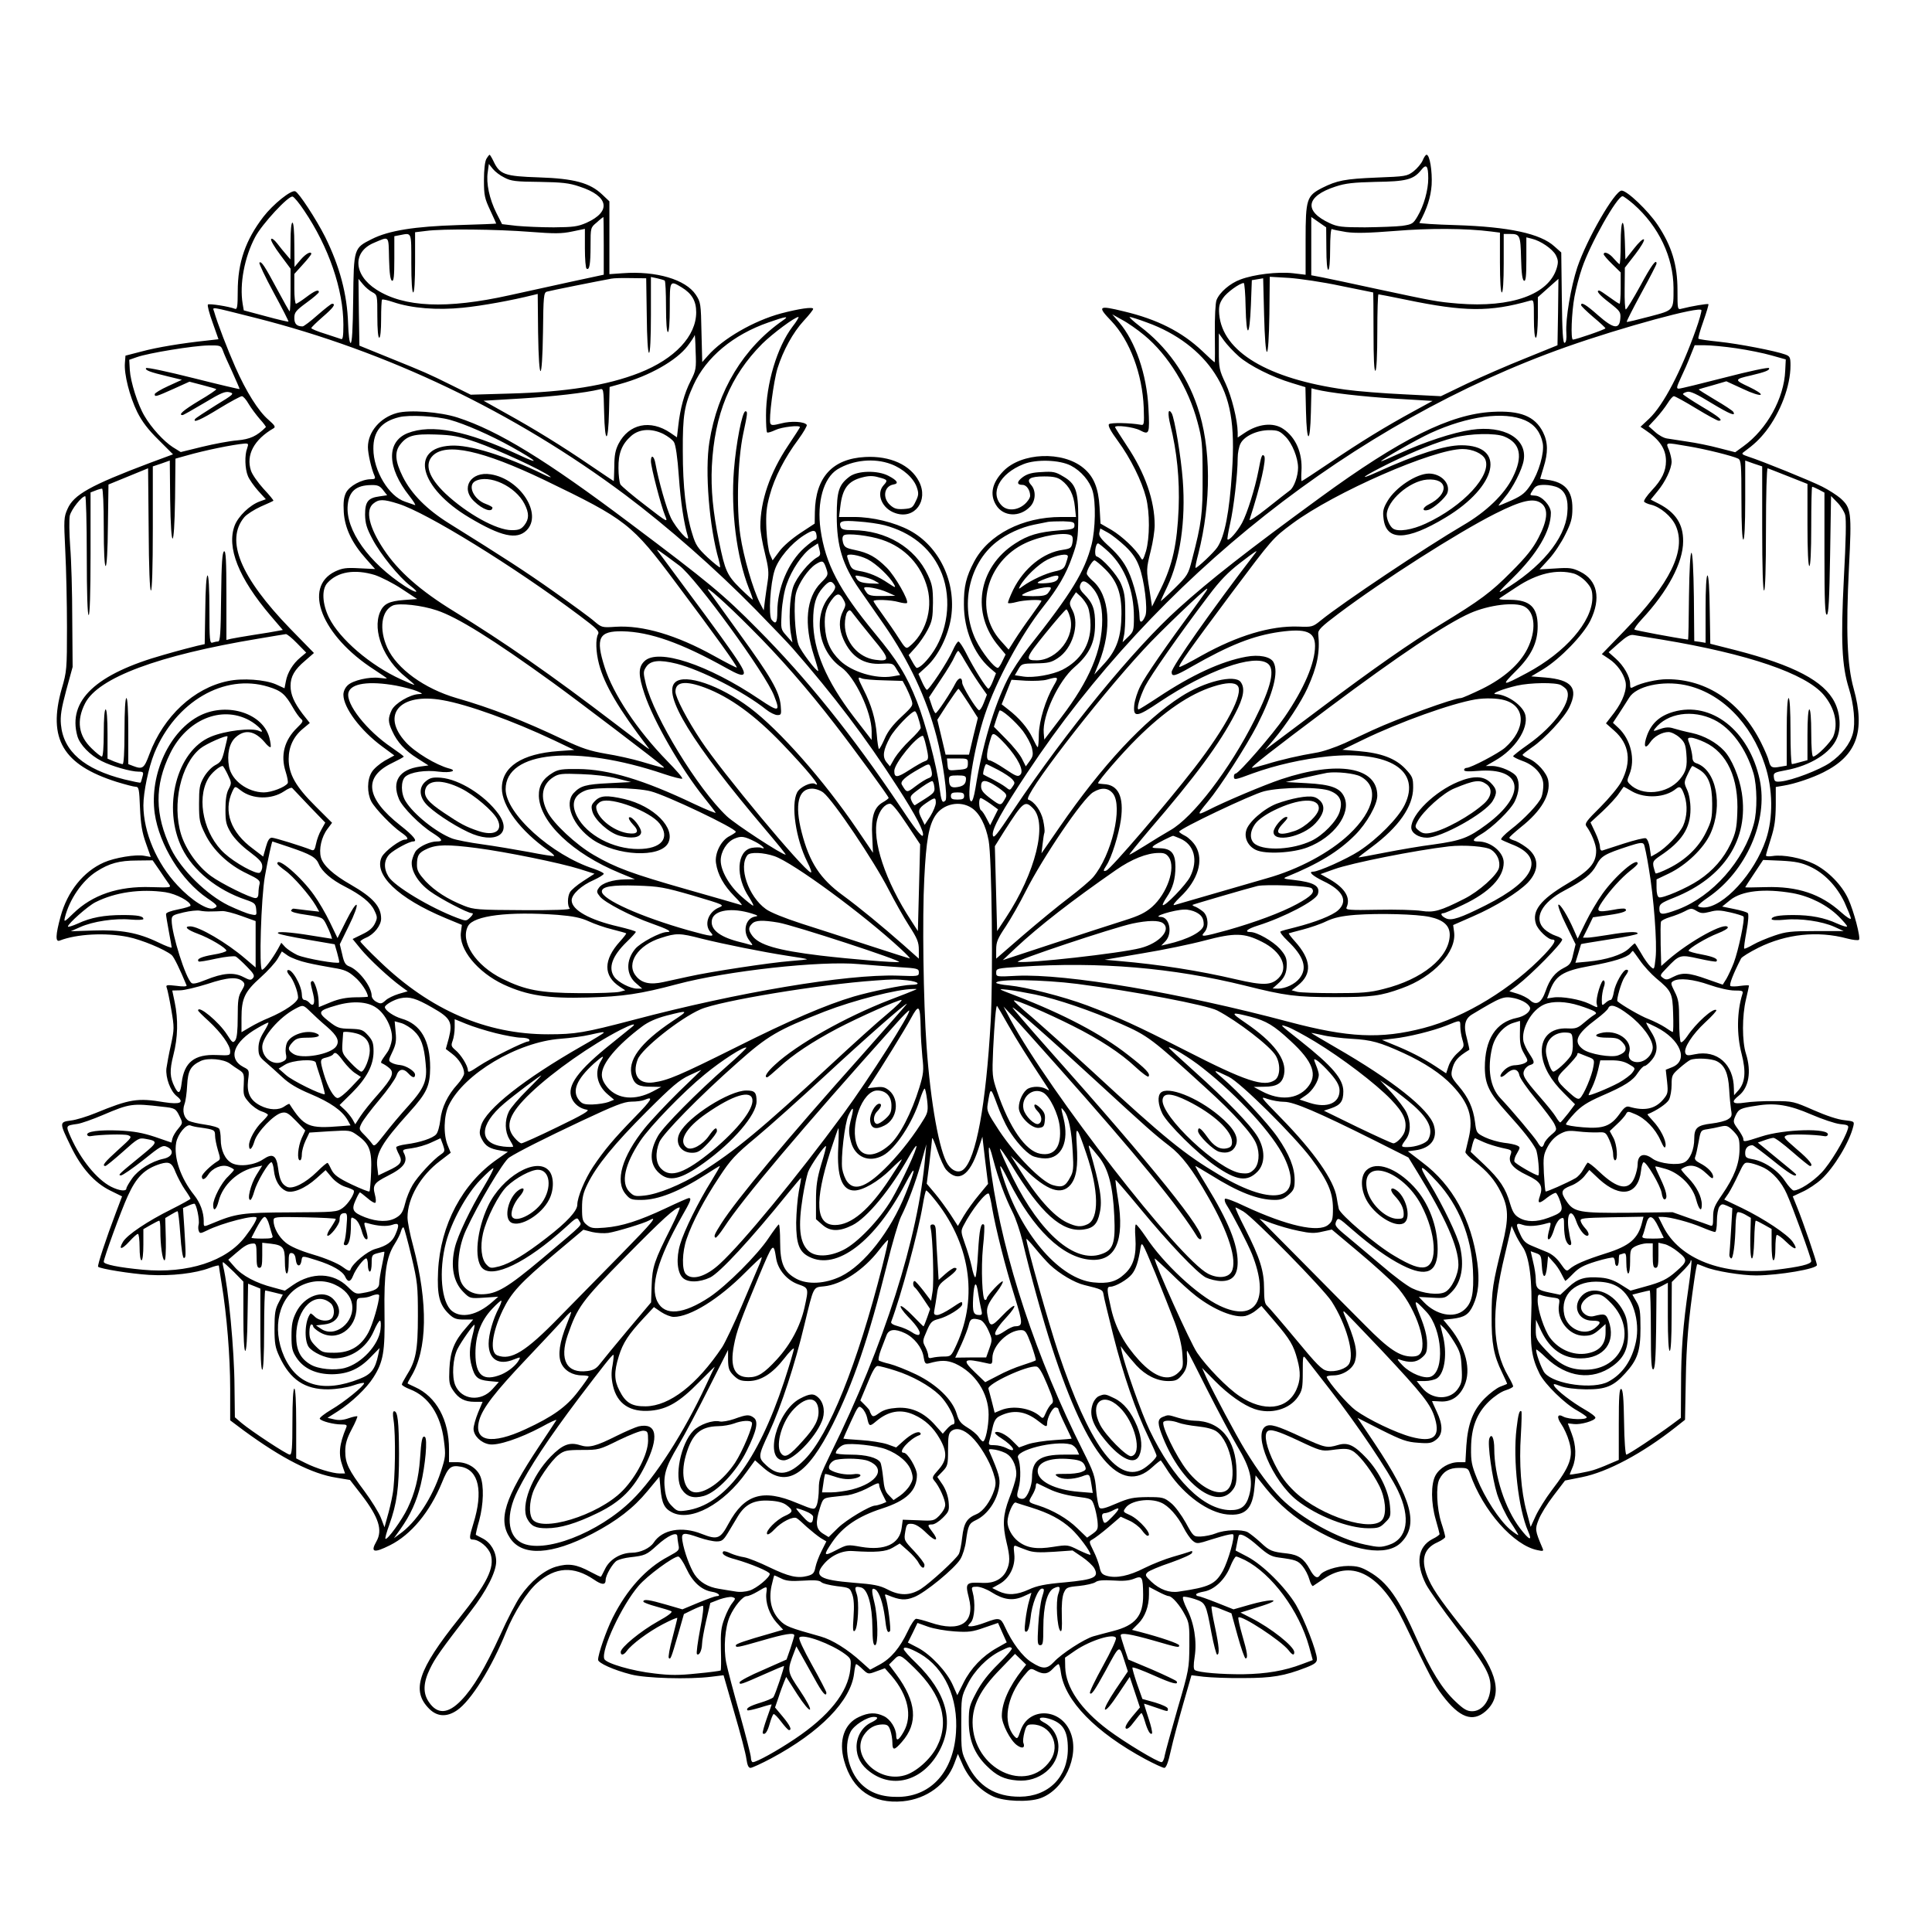 <?xml version="1.0" standalone="no"?>
<!DOCTYPE svg PUBLIC "-//W3C//DTD SVG 20010904//EN"
 "http://www.w3.org/TR/2001/REC-SVG-20010904/DTD/svg10.dtd">
<svg version="1.0" xmlns="http://www.w3.org/2000/svg"
 width="1024pt" height="1024pt" viewBox="0 0 1024 1024"
 preserveAspectRatio="xMidYMid meet">
<g transform="translate(0,1024) scale(0.1,-0.1)"
fill="#000000" stroke="none">
<path d="M2578 9398 c-8 -14 -13 -58 -13 -113 0 -81 4 -97 33 -159 17 -37 32
-69 32 -71 0 -1 -91 -5 -202 -8 -230 -7 -368 -29 -457 -74 -96 -48 -96 -48
-99 -319 -2 -161 -6 -234 -14 -232 -6 2 -11 44 -13 103 -5 155 -44 302 -122
460 -47 93 -139 234 -158 241 -22 9 -118 -69 -169 -135 -95 -124 -136 -242
-136 -396 0 -79 -3 -96 -14 -92 -33 13 -137 29 -144 23 -4 -4 7 -47 25 -96
l31 -88 -61 -7 c-133 -14 -266 -36 -347 -58 l-85 -22 -3 -39 c-5 -59 25 -177
65 -259 26 -52 58 -94 113 -148 l77 -77 -124 -46 c-315 -119 -402 -168 -435
-243 -20 -45 -20 -56 -12 -222 5 -97 9 -279 9 -406 0 -221 -1 -234 -28 -326
-75 -265 7 -403 291 -493 46 -14 91 -26 101 -26 17 0 19 -12 23 -112 4 -87 11
-130 31 -186 l26 -74 -34 6 c-44 9 -158 -10 -214 -35 -109 -48 -194 -154 -230
-287 -27 -99 -28 -137 -4 -127 90 35 243 43 361 19 71 -14 196 -66 232 -96 12
-10 44 -76 79 -161 2 -6 -19 -7 -54 -2 -53 6 -57 5 -51 -11 4 -10 15 -63 24
-116 16 -94 16 -102 -2 -186 -11 -48 -21 -104 -24 -125 -5 -49 21 -120 55
-147 43 -34 18 -45 -66 -32 -142 24 -183 17 -366 -58 -44 -18 -102 -36 -130
-39 -61 -8 -61 -11 0 -136 56 -116 126 -194 209 -235 l63 -31 -33 -87 c-53
-140 -99 -280 -94 -286 12 -11 173 -37 269 -43 119 -7 247 8 323 37 26 10 48
15 48 12 0 -4 7 -47 15 -97 27 -164 45 -385 45 -556 l0 -167 72 -54 c202 -148
362 -230 491 -250 l72 -12 62 -80 c91 -119 112 -186 78 -246 -33 -58 -14 -63
72 -20 112 56 211 176 275 331 34 84 47 95 102 85 94 -18 118 -131 65 -301
-23 -74 -23 -85 -3 -85 34 0 83 -41 95 -79 21 -71 -18 -151 -168 -339 -219
-274 -254 -383 -158 -479 42 -42 93 -45 147 -8 74 50 185 228 261 417 41 101
111 212 164 258 97 86 193 91 301 18 42 -29 62 -30 62 -2 0 25 37 88 59 102
12 7 43 15 69 18 81 9 89 13 144 63 58 53 108 75 108 48 0 -8 3 -28 6 -45 6
-28 3 -31 -54 -62 -118 -62 -220 -175 -295 -325 -34 -68 -77 -192 -77 -222 0
-17 81 -54 175 -78 77 -20 305 -27 425 -12 l65 8 57 -198 c32 -109 61 -219 64
-245 5 -34 11 -48 22 -48 8 0 58 23 109 50 260 139 423 306 440 451 3 27 8 49
11 49 3 0 19 -12 34 -27 29 -27 29 -28 74 -11 l44 16 36 -41 c87 -102 111
-212 64 -295 -26 -46 -40 -54 -40 -21 0 38 -31 87 -65 103 -43 21 -81 20 -132
-4 -78 -35 -109 -125 -79 -232 43 -155 152 -230 312 -215 125 12 231 90 272
200 l19 51 27 -61 c33 -72 93 -134 161 -165 59 -26 186 -31 249 -9 125 44 209
222 161 346 -50 133 -223 140 -266 12 -15 -44 -17 -46 -32 -30 -64 71 -43 208
49 320 35 42 36 43 64 28 41 -21 63 -19 90 10 13 14 27 25 30 25 4 0 10 -20
13 -45 21 -149 183 -316 448 -459 47 -25 92 -46 100 -46 10 0 21 29 35 93 11
50 41 161 65 245 l44 153 65 -8 c36 -4 130 -8 210 -7 152 0 217 11 333 56 46
18 57 27 57 45 0 39 -67 212 -111 287 -55 92 -175 212 -257 255 l-63 33 7 36
c4 20 8 40 10 44 9 14 47 -7 104 -58 49 -43 68 -54 107 -59 90 -12 102 -16
127 -46 14 -17 30 -48 36 -70 6 -22 15 -37 19 -35 4 3 31 21 60 40 152 102
300 20 423 -234 138 -286 160 -329 203 -385 90 -119 160 -145 229 -85 93 82
66 206 -84 393 -138 172 -191 246 -216 302 -47 102 -32 167 46 201 22 10 40
23 40 28 0 6 -9 40 -21 76 -24 76 -29 194 -10 230 22 42 52 60 104 60 45 0 49
-2 59 -32 68 -195 231 -379 357 -404 31 -7 34 -5 26 12 -39 92 -40 99 -20 149
10 27 45 84 79 128 l61 80 90 18 c135 27 321 126 498 266 l48 38 4 210 c3 191
14 320 46 538 6 42 13 77 15 77 3 0 21 -7 41 -15 52 -22 193 -45 272 -45 122
1 321 35 321 55 0 15 -72 226 -105 307 l-23 57 53 25 c29 13 74 43 99 66 67
62 149 197 169 281 6 25 5 26 -48 32 -33 3 -96 24 -162 53 -105 46 -111 48
-208 48 -55 1 -126 -3 -157 -8 -66 -10 -76 2 -32 37 53 42 68 127 38 222 -21
65 -21 201 0 288 9 38 16 70 16 73 0 3 -20 2 -44 -1 -25 -4 -49 -4 -54 -1 -9
5 15 66 56 146 4 8 46 34 92 57 147 73 314 91 470 49 30 -8 58 -11 63 -7 10
10 -27 152 -57 217 -34 74 -107 148 -181 185 -66 32 -164 51 -220 42 -19 -3
-35 -2 -35 3 0 5 12 45 26 89 20 63 25 101 26 177 l0 97 41 7 c58 9 153 41
212 71 176 88 223 217 160 443 -35 126 -42 302 -25 645 15 293 12 313 -46 365
-19 16 -62 44 -96 61 -61 31 -320 136 -392 159 -33 11 -37 15 -24 24 57 42 83
67 118 111 77 100 130 239 130 348 0 43 -3 49 -27 58 -51 19 -247 57 -352 68
-58 6 -107 13 -109 16 -3 2 9 44 26 92 17 48 29 89 27 91 -4 4 -92 -11 -142
-24 -22 -6 -22 -4 -22 99 0 134 -31 234 -105 345 -50 75 -162 182 -191 182
-36 0 -184 -256 -235 -407 -34 -104 -63 -272 -58 -347 2 -31 -1 -50 -9 -53 -9
-3 -13 55 -15 237 l-3 242 -36 32 c-74 68 -240 104 -522 113 -109 3 -196 9
-194 12 41 75 60 135 65 201 4 73 -10 160 -27 160 -5 0 -14 -14 -21 -31 -7
-16 -29 -42 -48 -57 -34 -26 -42 -27 -196 -33 -168 -7 -209 -15 -289 -55 -81
-42 -87 -59 -87 -275 l0 -185 -67 8 c-81 9 -206 -6 -278 -33 -55 -20 -111 -68
-127 -109 -6 -14 -10 -91 -9 -177 1 -84 1 -153 -1 -153 -2 0 -32 27 -66 60
-107 101 -238 168 -416 210 -135 33 -142 28 -65 -52 97 -102 164 -280 171
-458 3 -91 2 -95 -17 -91 -54 10 -158 12 -167 3 -7 -7 8 -36 47 -89 67 -91
127 -213 149 -299 21 -81 20 -215 0 -285 -15 -48 -18 -52 -28 -35 -25 45 -99
114 -154 147 l-59 34 -5 87 c-6 102 -31 163 -86 208 -110 91 -328 82 -424 -17
-60 -62 -73 -123 -39 -179 38 -63 126 -67 181 -9 30 31 32 85 5 115 -28 31 -6
45 70 45 49 0 71 -5 92 -21 41 -31 64 -76 70 -139 l6 -55 -80 0 c-203 0 -384
-93 -460 -237 -42 -79 -55 -132 -54 -227 0 -133 53 -261 136 -335 l34 -29 -16
-41 c-9 -23 -19 -41 -24 -41 -10 0 -78 108 -118 188 -17 34 -36 62 -41 62 -5
0 -18 -20 -29 -45 -28 -64 -130 -217 -139 -211 -5 3 -17 23 -26 44 l-18 40 46
42 c60 56 112 161 127 258 28 187 -63 377 -220 461 -81 43 -197 71 -294 71
l-80 0 7 56 c11 95 41 135 117 154 34 9 57 9 87 0 47 -12 49 -16 25 -42 -41
-46 -8 -125 64 -148 101 -34 176 67 124 168 -45 88 -153 137 -285 130 -174 -9
-264 -108 -267 -292 l-1 -61 -76 -50 c-45 -30 -92 -70 -112 -98 l-35 -47 -14
32 c-8 18 -16 78 -19 134 -3 82 0 115 18 180 24 91 80 200 152 296 27 37 47
72 44 76 -11 18 -83 22 -135 8 -44 -11 -53 -11 -58 0 -9 23 17 223 38 292 30
95 82 190 139 252 28 30 50 58 50 63 0 12 -75 1 -170 -24 -145 -39 -309 -134
-388 -224 l-30 -34 -4 158 c-3 152 -4 159 -30 199 -54 81 -210 127 -387 114
l-71 -5 0 193 0 193 -38 36 c-65 62 -149 85 -337 91 -180 6 -206 15 -239 85
-9 19 -19 35 -21 35 -2 0 -10 -10 -17 -22z m95 -99 c35 -19 61 -22 186 -23
120 -2 158 -6 213 -25 155 -50 170 -132 36 -192 -46 -20 -69 -23 -173 -24 -66
0 -155 4 -197 8 l-77 9 -30 59 c-37 74 -55 158 -46 216 l6 44 21 -26 c11 -14
38 -35 61 -46z m4897 -5 c0 -61 -23 -144 -57 -201 -23 -39 -28 -42 -81 -50
-31 -4 -120 -7 -197 -8 -123 0 -146 3 -187 22 -139 64 -127 143 30 194 54 18
96 22 213 25 161 2 200 12 240 61 29 37 39 26 39 -43z m-5958 -170 c130 -192
208 -419 208 -605 0 -61 -3 -80 -12 -76 -7 2 -46 15 -85 28 -40 12 -73 26 -73
30 0 4 27 30 60 59 57 49 72 70 50 70 -5 0 -39 -27 -77 -60 -37 -33 -73 -60
-79 -60 -31 0 -44 13 -44 45 0 29 8 39 65 81 36 26 65 51 65 56 0 16 -22 7
-67 -27 -25 -19 -50 -35 -54 -35 -5 0 -9 36 -9 79 l0 79 45 50 c25 27 45 53
45 56 0 17 -29 2 -57 -31 l-32 -38 -1 118 c0 71 -4 117 -10 117 -6 0 -10 -39
-10 -97 l-1 -98 -22 26 c-12 14 -34 40 -48 59 -15 19 -28 29 -32 23 -4 -6 18
-43 48 -83 l55 -74 0 -113 c0 -62 -2 -113 -5 -113 -2 0 -31 51 -64 113 -68
127 -86 155 -96 145 -4 -3 30 -75 75 -158 45 -83 81 -153 79 -155 -2 -1 -56
11 -121 29 l-116 31 -6 35 c-17 104 9 245 66 353 36 69 178 222 199 215 8 -2
35 -35 61 -74z m7046 34 c134 -118 211 -281 212 -444 0 -122 4 -117 -128 -152
-64 -17 -118 -30 -120 -28 -2 2 33 71 77 152 45 82 81 152 81 157 0 28 -28
-10 -86 -118 -38 -69 -72 -125 -77 -125 -4 0 -7 50 -6 110 l1 111 55 71 c30
39 51 74 46 79 -5 5 -28 -17 -53 -49 l-45 -57 -3 98 c-4 135 -22 124 -22 -13
0 -60 -3 -110 -6 -110 -3 0 -17 14 -31 30 -23 28 -53 40 -53 22 0 -4 20 -28
45 -52 l45 -44 0 -83 c0 -46 -3 -83 -6 -83 -4 0 -28 16 -54 35 -26 19 -50 35
-54 35 -19 0 1 -24 55 -65 56 -44 60 -49 57 -84 -5 -59 -36 -54 -118 18 -63
56 -90 72 -90 54 0 -5 29 -33 64 -63 36 -30 65 -57 65 -60 1 -6 -157 -60 -172
-60 -13 0 -7 146 8 227 8 44 26 112 40 152 43 128 186 381 215 381 5 0 31 -19
58 -42z m-5458 -221 l0 -153 -172 -37 c-95 -21 -243 -53 -328 -72 -333 -74
-559 -64 -705 30 -122 78 -128 200 -13 248 83 35 77 42 80 -84 2 -79 7 -114
16 -117 9 -3 12 25 12 116 l0 120 31 6 c62 12 59 19 59 -149 0 -97 4 -155 10
-155 6 0 10 60 10 159 l0 160 58 7 c86 12 377 9 552 -5 130 -10 166 -10 223 2
l67 14 0 -103 c0 -57 4 -105 9 -108 15 -10 21 22 21 122 0 95 0 96 33 123 17
16 33 28 35 29 1 0 2 -69 2 -153z m3830 -14 c0 -69 4 -113 10 -113 6 0 10 44
10 111 0 61 4 108 9 105 5 -3 40 -10 77 -16 51 -7 119 -5 259 6 180 15 376 14
508 -3 l47 -6 0 -158 c0 -99 4 -159 10 -159 6 0 10 58 10 155 l0 155 33 0 c53
0 56 -6 59 -130 2 -80 7 -115 16 -118 9 -3 12 24 12 113 l0 117 28 -7 c48 -11
111 -55 128 -87 13 -26 14 -38 5 -69 -42 -140 -240 -211 -523 -188 -115 10
-124 12 -438 79 -124 27 -251 54 -282 60 l-58 11 0 155 0 154 40 -28 39 -27 1
-112z m-3602 -355 c1 -121 6 -198 12 -198 6 0 10 76 10 201 l0 201 33 -7 c17
-4 35 -9 40 -12 4 -2 7 -65 7 -139 0 -83 4 -134 10 -134 6 0 10 50 10 130 0
144 0 145 63 107 54 -33 77 -72 77 -132 0 -126 -113 -247 -301 -321 -171 -67
-388 -102 -689 -110 l-205 -6 -103 51 c-125 62 -137 67 -332 146 l-155 63 -3
177 -2 177 24 -29 c13 -16 36 -35 50 -42 26 -14 26 -16 26 -128 0 -69 4 -113
10 -113 6 0 10 39 10 98 0 54 2 101 5 104 3 3 29 -3 59 -13 97 -33 233 -44
369 -30 102 10 260 39 372 67 l25 6 2 -203 c4 -276 22 -274 26 3 2 186 4 207
20 212 15 5 276 57 342 69 14 3 61 4 105 3 l80 -1 3 -197z m3287 -193 c6 0 11
75 13 199 l2 199 103 -6 c56 -4 179 -22 272 -42 94 -19 171 -35 173 -35 1 0 2
-95 2 -211 0 -137 3 -208 10 -204 6 4 10 83 10 206 0 109 3 199 6 199 4 0 70
-13 148 -29 308 -64 443 -65 654 -5 22 6 22 5 22 -95 0 -61 4 -101 10 -101 6
0 10 43 11 108 l0 107 55 49 54 48 -2 -176 -3 -176 -170 -69 c-93 -37 -233
-98 -309 -134 l-139 -67 -196 10 c-108 5 -248 16 -311 25 -411 57 -651 201
-668 400 -3 40 1 57 20 85 20 30 88 79 110 80 4 0 9 -57 10 -127 4 -170 21
-164 28 9 l5 133 30 5 30 5 5 -195 c3 -120 9 -195 15 -195z m-5360 180 c699
-177 1370 -498 1959 -938 225 -169 478 -391 691 -608 88 -90 176 -182 195
-204 220 -252 388 -474 556 -735 99 -153 145 -242 135 -259 -6 -9 -46 42 -121
156 -251 374 -494 677 -755 939 -181 183 -258 247 -675 560 -445 335 -699 491
-915 561 -93 30 -255 42 -321 24 -89 -24 -154 -100 -154 -181 0 -34 18 -114
35 -152 6 -15 2 -18 -21 -18 -48 -1 -111 -35 -130 -71 -12 -25 -15 -50 -12
-104 6 -85 43 -163 118 -247 l48 -54 -83 4 c-71 4 -90 1 -129 -17 -173 -84
-71 -341 207 -520 37 -24 67 -45 67 -46 0 -2 -17 -1 -39 2 -53 7 -141 -13
-168 -39 -14 -13 -23 -33 -23 -50 0 -69 91 -190 205 -274 l65 -48 -51 -28
c-27 -16 -59 -43 -69 -61 -25 -40 -25 -110 -2 -155 21 -39 110 -131 158 -164
35 -24 43 -38 21 -38 -26 0 -106 -60 -123 -91 -47 -93 85 -220 337 -325 l87
-36 -5 -39 c-12 -90 88 -212 226 -277 125 -58 235 -75 446 -69 187 5 280 19
475 71 263 70 759 125 963 106 56 -5 150 -12 210 -16 101 -6 107 -8 107 -28 0
-21 -3 -21 -115 -17 -270 8 -843 -88 -1395 -234 -263 -69 -310 -77 -455 -77
-328 0 -624 128 -892 386 -57 54 -103 102 -103 106 0 4 14 13 30 20 42 17 80
65 80 101 0 64 -43 112 -159 179 -95 54 -148 103 -160 145 -12 44 3 110 35
152 l24 32 -88 88 c-105 104 -142 170 -142 250 0 65 26 120 76 161 l36 30 -38
48 c-46 61 -64 103 -64 149 0 49 21 86 77 133 l47 41 -126 129 c-265 274 -345
469 -243 591 13 15 52 40 87 56 35 15 65 29 67 31 2 2 -21 30 -52 63 -30 33
-61 77 -67 97 -27 82 16 164 120 224 12 7 6 16 -27 45 -53 45 -119 150 -176
280 -40 90 -95 233 -112 293 -8 27 -31 30 220 -33z m7634 -61 c-78 -220 -172
-401 -248 -473 l-46 -43 25 -17 c77 -51 110 -101 110 -165 0 -53 -22 -99 -75
-155 -26 -28 -44 -54 -41 -60 4 -5 19 -12 36 -16 49 -11 110 -62 132 -112 57
-129 -29 -305 -272 -556 l-120 -124 39 -26 c41 -27 75 -74 86 -118 10 -41 -12
-103 -59 -166 l-44 -57 43 -38 c82 -72 94 -165 38 -272 -15 -28 -66 -89 -112
-135 -72 -71 -83 -86 -73 -100 27 -36 52 -98 52 -129 0 -67 -34 -106 -155
-177 -140 -83 -187 -143 -164 -212 10 -32 64 -83 87 -83 23 0 11 -22 -40 -77
-173 -182 -423 -335 -643 -392 -227 -59 -398 -51 -714 33 -578 154 -1180 256
-1442 244 -108 -6 -109 -5 -109 17 0 22 4 23 128 31 417 28 806 -5 1191 -100
215 -54 270 -61 476 -61 195 0 243 6 355 47 168 60 291 193 277 298 l-5 37
107 47 c117 51 237 125 289 178 63 67 60 138 -10 188 -23 17 -52 33 -65 36
-13 4 -23 9 -23 14 0 4 28 29 61 56 109 86 159 173 145 247 -7 40 -59 98 -105
117 -17 7 -31 15 -31 19 0 3 23 21 50 40 67 45 172 158 198 213 49 101 13 145
-127 157 l-75 6 65 39 c90 56 209 179 248 256 58 118 38 215 -54 260 -41 20
-57 22 -131 17 l-84 -5 50 55 c27 29 66 88 86 129 31 62 38 86 38 139 1 93
-39 140 -134 152 l-37 5 18 60 c25 79 24 134 -3 188 -43 84 -120 115 -268 107
-224 -12 -487 -143 -914 -455 -385 -281 -584 -437 -750 -587 -235 -211 -595
-651 -873 -1066 -93 -139 -108 -158 -111 -134 -4 32 47 125 183 330 681 1030
1730 1858 2859 2257 295 104 709 217 714 194 1 -7 -11 -52 -29 -102z m-2924
-31 c126 -104 234 -279 282 -460 24 -89 27 -116 27 -288 1 -197 -5 -246 -56
-441 -20 -79 -23 -84 -95 -155 -42 -41 -73 -69 -71 -64 2 6 18 40 35 76 68
143 98 350 82 563 -9 124 -44 331 -59 356 -19 30 -22 -2 -7 -62 35 -141 50
-287 44 -443 -8 -189 -32 -298 -94 -425 l-47 -95 -13 85 c-18 112 -18 112 6
210 12 47 21 108 21 136 0 131 -51 277 -146 419 -35 53 -64 99 -64 101 0 13
97 1 131 -16 51 -27 53 -21 46 118 -9 178 -69 352 -155 453 l-37 43 52 -29
c29 -15 82 -52 118 -82z m-1915 79 c-209 -145 -347 -372 -390 -644 -25 -154
-1 -452 50 -627 5 -19 8 -36 6 -38 -2 -2 -31 21 -65 52 -52 49 -64 66 -81 123
-35 110 -51 252 -51 441 -1 189 8 244 57 351 67 147 210 266 397 331 93 33
113 35 77 11z m50 -34 c-81 -107 -140 -303 -140 -469 0 -47 2 -88 6 -91 3 -3
23 3 44 13 33 16 130 27 130 15 0 -2 -28 -46 -63 -98 -96 -144 -147 -292 -147
-429 0 -26 11 -89 24 -140 19 -77 22 -104 15 -149 -5 -30 -11 -77 -15 -105
l-6 -50 -20 38 c-37 73 -87 245 -104 359 -22 147 -14 399 15 538 23 108 25
120 12 120 -17 0 -50 -171 -61 -312 -17 -215 14 -460 79 -626 12 -29 21 -56
21 -60 0 -3 -29 23 -65 58 -72 71 -82 94 -114 250 -32 155 -44 277 -38 400 14
274 97 477 267 648 56 55 173 142 192 142 4 0 -10 -24 -32 -52z m1881 22 c155
-56 282 -152 358 -270 83 -128 108 -270 91 -520 -14 -216 -39 -344 -78 -401
-17 -26 -105 -109 -115 -109 -3 0 3 33 14 73 70 275 69 568 -5 783 -58 171
-163 318 -305 425 -35 27 -59 49 -53 49 6 0 48 -13 93 -30z m-2420 -308 c-34
-66 -56 -148 -66 -239 l-7 -61 -35 24 c-106 72 -220 48 -275 -59 -16 -32 -22
-60 -22 -119 -1 -43 -2 -78 -3 -78 -1 0 -57 38 -125 84 -151 103 -297 193
-449 277 l-116 65 201 12 c175 11 338 30 413 48 22 6 22 5 25 -122 4 -171 22
-167 26 5 l3 130 57 16 c153 42 298 124 357 202 19 25 36 51 37 57 1 6 4 -33
5 -86 4 -91 2 -101 -26 -156z m2905 129 c56 -49 177 -110 281 -141 l72 -22 3
-129 c4 -172 22 -176 26 -5 l3 128 23 -6 c72 -18 245 -38 420 -49 l199 -12
-99 -54 c-149 -81 -283 -163 -445 -273 -80 -54 -147 -98 -150 -98 -2 0 -3 24
-1 53 6 96 -30 179 -97 224 -53 36 -133 27 -205 -22 l-36 -24 0 27 c-1 67 -32
190 -64 259 -33 70 -36 82 -36 171 l0 95 28 -39 c16 -22 51 -59 78 -83z
m-5385 32 c5 -16 28 -67 50 -114 21 -47 39 -88 39 -91 0 -2 -110 24 -245 58
-135 34 -247 58 -251 53 -6 -11 19 -21 116 -44 l74 -18 -72 -33 c-40 -18 -72
-38 -72 -43 0 -16 6 -14 100 28 l84 38 69 -18 c38 -10 71 -19 73 -22 3 -2 -38
-30 -91 -61 -83 -50 -113 -76 -87 -76 4 0 55 29 114 64 90 54 111 63 135 57
26 -7 22 -11 -75 -70 -56 -35 -105 -67 -108 -72 -14 -23 31 -4 128 56 59 36
113 65 120 65 7 0 23 -18 36 -41 13 -22 40 -58 59 -80 20 -22 34 -41 32 -43
-47 -47 -83 -64 -151 -70 -40 -3 -124 -19 -186 -34 l-114 -28 -42 26 c-48 31
-114 103 -150 165 -36 60 -74 181 -78 244 l-3 54 40 14 c61 22 302 61 378 62
65 1 68 0 78 -26z m8022 11 c62 -9 146 -26 187 -38 l75 -21 -3 -60 c-6 -146
-97 -310 -221 -400 l-44 -32 -86 22 c-48 13 -123 28 -166 34 -44 7 -93 14
-110 17 -16 2 -45 18 -63 35 l-34 30 39 42 c21 23 49 59 62 80 12 20 27 37 33
37 6 0 59 -29 118 -65 59 -36 113 -65 119 -65 27 0 4 20 -89 75 -55 33 -100
63 -100 66 0 4 10 9 22 12 16 5 52 -12 130 -60 98 -59 131 -72 114 -45 -3 5
-46 34 -96 63 -49 29 -88 54 -87 55 1 1 35 11 75 22 l72 21 87 -40 c50 -24 90
-36 95 -31 5 5 -21 22 -63 42 -78 36 -78 40 11 60 76 18 102 28 96 39 -4 5
-107 -17 -234 -50 -125 -32 -234 -59 -244 -59 -14 0 -12 8 11 58 15 31 38 83
50 115 l23 57 55 0 c30 0 105 -7 166 -16z m-6819 -379 c80 -22 215 -81 328
-144 138 -77 157 -98 38 -42 -277 129 -463 165 -590 115 -113 -46 -109 -183
10 -333 23 -29 36 -51 29 -48 -8 3 -31 11 -52 18 -86 28 -168 165 -168 280 -1
92 42 145 137 168 52 13 194 6 268 -14z m5700 -3 c50 -22 82 -64 93 -122 9
-50 -21 -155 -63 -218 -29 -44 -46 -58 -100 -83 -36 -16 -68 -29 -71 -29 -2 0
12 19 32 43 43 50 93 148 101 198 19 115 -104 186 -277 161 -97 -14 -251 -65
-381 -125 -54 -25 -98 -44 -98 -42 0 8 191 117 263 150 197 90 389 116 501 67z
m-4568 -72 c23 -12 49 -31 56 -43 9 -14 19 -80 26 -182 10 -140 27 -249 48
-319 12 -39 -62 42 -90 99 -23 48 -65 194 -82 288 -7 41 -24 50 -24 13 0 -32
54 -239 75 -289 16 -38 15 -38 -105 55 -67 51 -126 101 -132 111 -5 11 -10 49
-10 86 -1 79 18 127 68 171 43 37 106 41 170 10z m3298 -15 c35 -35 66 -112
66 -164 0 -45 -22 -105 -43 -120 -11 -8 -65 -50 -120 -94 -59 -47 -98 -72 -94
-61 58 178 91 324 77 338 -11 11 -15 1 -30 -79 -18 -93 -59 -225 -87 -277 -25
-46 -69 -96 -77 -87 -2 2 4 40 14 84 19 83 40 262 40 347 0 27 7 62 15 77 20
40 88 71 152 71 46 0 56 -4 87 -35z m-4289 -29 c110 -38 353 -150 390 -181 11
-9 -4 -4 -33 10 -207 101 -393 159 -493 153 -220 -12 -166 -224 98 -381 169
-101 252 -119 304 -68 86 86 -33 272 -190 297 -106 17 -162 -73 -88 -143 45
-44 97 -62 97 -33 0 3 -16 12 -35 19 -64 23 -99 98 -56 121 73 38 213 -27 261
-121 25 -49 25 -80 -1 -113 -17 -21 -29 -26 -67 -26 -80 0 -237 87 -351 194
-89 85 -113 155 -67 201 71 70 263 28 591 -129 435 -210 464 -232 698 -546
201 -268 327 -443 322 -448 -2 -2 -56 26 -121 62 -198 110 -377 163 -521 154
-71 -5 -74 -4 -112 28 -21 19 -117 89 -212 156 -157 111 -267 182 -559 364
-117 73 -199 155 -245 247 -41 82 -45 132 -13 172 36 46 71 56 188 52 90 -3
121 -9 215 -41z m5449 30 c85 -35 99 -106 44 -216 -44 -90 -141 -183 -263
-254 -198 -116 -638 -410 -754 -504 -43 -35 -47 -36 -120 -33 -147 5 -322 -48
-511 -153 -63 -36 -116 -63 -119 -61 -7 7 49 86 274 388 220 293 220 294 325
372 224 166 748 395 902 395 53 0 106 -24 120 -54 37 -83 -116 -249 -315 -341
-73 -34 -146 -45 -173 -27 -17 11 -34 48 -34 73 0 74 120 179 213 187 114 9
119 -77 9 -132 -34 -17 -36 -38 -3 -29 28 7 91 63 102 89 19 50 -32 104 -98
104 -67 -1 -177 -74 -219 -146 -22 -37 -26 -54 -21 -91 13 -122 122 -121 329
4 275 165 323 383 84 383 -88 0 -237 -47 -446 -142 -116 -52 -71 -20 65 47
136 66 248 111 340 135 85 23 222 26 269 6z m-6664 -62 c-14 -36 -12 -109 4
-147 7 -18 32 -53 54 -78 l41 -45 -33 -12 c-52 -19 -113 -78 -132 -127 -44
-116 20 -278 190 -478 l65 -76 -27 -5 c-15 -3 -72 -13 -127 -21 -55 -9 -110
-18 -122 -21 l-23 -6 0 237 c0 185 -3 236 -12 233 -10 -4 -14 -63 -16 -241 -2
-195 -5 -237 -16 -237 -8 0 -21 -3 -30 -6 -14 -5 -16 14 -16 175 0 111 -4 181
-10 181 -6 0 -11 -72 -12 -182 l-3 -182 -40 -9 c-22 -5 -102 -26 -178 -48
-359 -101 -509 -242 -457 -430 13 -46 67 -102 129 -133 53 -27 154 -56 196
-56 25 0 27 -3 20 -27 -4 -16 -8 -30 -10 -31 -2 -2 -41 6 -86 17 -214 54 -323
149 -336 291 -4 45 2 84 28 181 l34 124 -2 255 c0 140 -5 313 -11 383 -5 71
-6 144 -2 164 8 33 63 103 82 103 4 0 8 -142 8 -315 0 -203 4 -315 10 -315 6
0 10 115 10 325 l0 325 26 10 c14 6 30 10 35 10 5 0 9 -85 9 -205 0 -127 4
-205 10 -205 6 0 11 83 12 216 l3 216 105 43 105 43 3 -324 c1 -204 6 -324 12
-324 6 0 10 119 10 329 l0 329 45 15 45 16 2 -207 c4 -279 22 -274 26 7 l2
210 57 16 c97 28 249 59 310 64 20 1 21 -2 13 -25z m7636 11 c97 -16 239 -52
267 -66 15 -9 17 -30 17 -219 0 -133 4 -210 10 -210 6 0 10 76 10 209 l0 210
45 -16 45 -15 0 -329 c0 -213 4 -329 10 -329 6 0 10 115 10 326 0 179 4 324 9
322 4 -1 54 -21 110 -43 l101 -40 0 -217 c0 -139 4 -218 10 -218 6 0 10 77 10
210 0 116 2 210 5 210 4 0 19 -7 35 -15 l30 -16 0 -325 c0 -256 3 -325 13
-322 9 4 13 80 17 317 l5 312 33 -34 c18 -18 37 -48 42 -67 6 -23 4 -132 -7
-334 -17 -333 -11 -465 27 -586 26 -83 35 -183 21 -236 -15 -58 -59 -113 -122
-157 -56 -38 -199 -93 -260 -99 -30 -3 -34 0 -37 22 -3 24 1 26 65 38 129 24
237 92 269 169 23 53 18 132 -12 191 -56 112 -215 196 -525 276 l-134 34 -3
181 c-1 109 -6 181 -12 181 -6 0 -10 -69 -10 -178 l0 -179 -30 5 -30 4 -2 234
c-2 148 -7 234 -13 234 -6 0 -11 -85 -13 -230 -1 -126 -3 -230 -5 -230 -74 10
-279 49 -284 53 -3 4 14 28 39 55 137 147 219 300 219 413 1 91 -40 153 -129
199 l-43 22 36 44 c43 52 74 119 75 157 0 15 -7 43 -14 62 -18 42 -22 41 100
20z m-4223 -95 c64 -24 121 -75 137 -125 10 -30 9 -41 -7 -73 -16 -34 -22 -37
-64 -40 -37 -2 -50 2 -72 22 -41 38 -31 99 18 108 31 5 22 21 -26 46 -57 30
-163 28 -206 -4 -57 -43 -68 -77 -68 -209 0 -160 31 -260 119 -387 34 -48 93
-134 133 -191 130 -188 225 -390 277 -591 34 -129 61 -325 47 -339 -17 -17
-22 -4 -32 72 -13 108 -74 339 -119 453 -55 139 -101 214 -222 360 -192 233
-263 370 -289 552 -20 145 16 272 89 318 82 50 195 62 285 28z m953 -8 c54
-28 100 -82 115 -134 18 -61 15 -201 -5 -283 -37 -145 -106 -258 -335 -547
-40 -51 -90 -127 -111 -169 -72 -143 -134 -352 -170 -577 -8 -47 -16 -72 -23
-69 -29 10 15 286 73 459 61 182 192 424 310 573 77 97 121 172 153 264 28 78
31 98 32 206 0 145 -13 182 -82 221 -38 23 -53 26 -111 22 -50 -2 -76 -9 -100
-26 -34 -25 -34 -42 -2 -42 21 0 40 -28 40 -58 0 -11 -14 -32 -31 -46 -38 -32
-90 -35 -119 -6 -66 66 -12 170 115 220 67 27 191 23 251 -8z m-3646 -129 l22
-28 -41 -6 c-60 -8 -76 -28 -76 -97 1 -46 8 -71 39 -129 42 -80 141 -202 200
-247 54 -41 37 -44 -26 -4 -193 125 -318 300 -305 431 7 73 44 105 124 106 34
1 46 -4 63 -26z m6229 12 c39 -20 55 -63 48 -135 -12 -137 -141 -291 -342
-410 -31 -19 -20 -4 51 65 132 129 204 252 204 347 0 37 -47 89 -83 91 -32 2
-31 1 -11 32 13 20 25 25 61 25 24 0 57 -7 72 -15z m-6148 -85 c149 -46 613
-332 961 -593 91 -68 106 -83 98 -98 -14 -26 -12 -95 5 -159 28 -108 105 -239
259 -440 14 -18 24 -26 -169 121 -348 266 -595 437 -859 599 -178 109 -296
213 -372 328 -78 117 -99 208 -55 243 29 24 53 24 132 -1z m6060 1 c37 -30 31
-90 -17 -182 -29 -56 -64 -100 -144 -180 -107 -108 -163 -150 -375 -279 -157
-95 -359 -236 -630 -440 -121 -91 -238 -178 -260 -195 l-40 -30 46 55 c66 78
146 200 179 273 52 115 67 189 57 287 -2 21 15 38 108 108 237 178 631 429
829 529 143 72 207 86 247 54z m-3482 -115 c138 -37 240 -118 293 -233 62
-131 49 -307 -32 -432 -34 -52 -73 -91 -91 -91 -3 0 -14 15 -24 34 l-19 34 37
41 c20 22 49 64 64 93 24 46 27 65 28 143 0 77 -4 98 -27 147 -68 146 -221
237 -399 238 -43 0 -58 4 -63 16 -12 32 5 37 93 30 47 -3 110 -12 140 -20z
m1006 -1 c0 -18 -9 -21 -80 -26 -111 -9 -166 -25 -235 -70 -197 -127 -235
-371 -85 -546 l35 -42 -17 -35 c-9 -20 -20 -36 -24 -36 -20 0 -85 83 -117 148
-85 178 -38 403 109 519 54 43 131 78 199 92 30 6 64 13 75 15 11 2 47 3 80 3
53 -2 60 -4 60 -22z m269 -110 c38 -36 59 -67 74 -108 27 -70 46 -225 33 -260
-15 -38 -31 -43 -31 -10 -1 66 -31 187 -61 248 -22 46 -52 84 -95 124 -50 45
-62 62 -57 79 l5 21 40 -22 c22 -12 63 -45 92 -72z m-1636 57 c2 -12 -1 -22
-6 -22 -6 0 -32 -20 -59 -44 -85 -76 -143 -214 -143 -338 0 -59 -8 -70 -30
-43 -18 21 -7 193 16 263 20 62 87 141 154 184 50 32 64 32 68 0z m347 -23
c121 -40 209 -134 241 -258 29 -114 -12 -241 -98 -309 -15 -12 -21 -7 -54 45
-20 32 -59 88 -85 124 -27 37 -49 69 -49 73 0 10 92 7 133 -5 22 -6 41 -8 44
-5 12 12 -63 143 -107 187 -57 57 -97 79 -169 94 -48 10 -56 15 -63 40 -5 20
-3 32 5 38 18 12 134 -1 202 -24z m1003 23 c8 -5 10 -19 6 -39 -5 -27 -11 -31
-50 -37 -104 -14 -207 -97 -264 -212 -17 -36 -30 -68 -27 -70 3 -3 22 -1 44 5
39 11 133 15 133 6 0 -3 -24 -38 -53 -78 -29 -39 -68 -96 -87 -126 l-34 -54
-42 47 c-144 159 -78 420 132 518 84 39 210 60 242 40z m-1345 -115 c-44 -24
-111 -106 -129 -158 -19 -57 -25 -182 -11 -254 l7 -40 -31 35 c-31 35 -31 35
-26 125 3 52 14 115 27 150 26 75 83 159 129 191 l36 24 8 -32 c7 -25 5 -33
-10 -41z m1545 26 c85 -81 132 -204 132 -343 0 -72 -2 -78 -30 -105 l-30 -29
7 34 c5 19 8 78 7 130 0 76 -5 105 -23 147 -21 48 -98 134 -129 144 -14 5 -6
69 8 69 4 0 30 -21 58 -47z m-2277 -71 c87 -65 458 -574 502 -690 34 -86 26
-88 -78 -18 -275 185 -539 272 -610 201 -33 -32 -32 -75 1 -173 48 -144 193
-396 318 -552 29 -36 55 -70 59 -77 4 -6 -48 15 -116 47 -264 126 -452 183
-612 184 -83 1 -106 -2 -134 -19 -54 -32 -76 -69 -75 -124 5 -139 179 -305
429 -408 l80 -33 -50 -1 c-67 -1 -124 -19 -141 -45 -13 -18 -12 -24 6 -46 24
-31 166 -105 275 -143 85 -30 112 -45 80 -45 -35 0 -140 -56 -168 -89 -51 -61
-49 -138 5 -183 l32 -28 -27 0 c-36 0 -101 34 -121 62 -34 48 -11 111 65 185
27 26 49 50 49 54 0 4 -42 16 -92 28 -153 35 -248 88 -248 139 0 32 51 79 118
108 28 13 52 28 52 33 0 5 -24 16 -52 26 -225 73 -468 293 -468 422 0 202 373
238 838 81 50 -17 95 -28 98 -25 4 4 -33 46 -81 95 -157 161 -285 353 -330
495 -50 156 -31 193 94 191 146 -3 311 -61 553 -196 55 -31 80 -40 88 -32 17
17 -28 81 -454 654 -11 15 5 4 115 -78z m3052 66 c-230 -300 -443 -603 -443
-630 0 -27 18 -22 105 28 203 116 327 165 469 185 139 19 186 1 186 -75 0 -90
-58 -226 -161 -376 -61 -90 -243 -300 -260 -300 -5 0 -9 -7 -9 -15 0 -20 4
-20 100 16 122 44 264 76 398 90 326 32 496 -75 407 -257 -34 -70 -143 -180
-242 -245 -65 -42 -214 -109 -243 -109 -28 0 -3 -22 54 -50 104 -49 132 -105
79 -154 -30 -28 -122 -64 -228 -91 -38 -9 -74 -19 -78 -22 -5 -3 12 -25 37
-49 87 -83 107 -145 64 -199 -24 -31 -75 -55 -115 -55 l-28 1 26 23 c37 32 49
58 49 105 0 33 -7 49 -37 83 -37 40 -121 88 -155 88 -36 0 -17 17 38 34 142
45 308 132 319 167 14 43 -21 63 -127 75 -55 6 -60 8 -38 17 169 69 274 133
362 221 62 62 118 161 118 209 0 152 -209 187 -509 87 -92 -31 -299 -118 -392
-166 -55 -27 -55 -23 2 46 66 79 204 294 262 406 86 170 115 281 87 334 -16
30 -77 42 -146 29 -131 -24 -287 -96 -466 -215 -53 -35 -100 -64 -103 -64 -13
0 5 62 34 122 29 57 180 274 337 481 60 80 103 124 165 172 86 66 99 74 82 53z
m-2055 -32 c47 -24 118 -92 141 -134 10 -19 7 -18 -31 7 -53 36 -103 57 -155
65 -33 6 -41 13 -51 40 -7 18 -12 35 -12 39 0 16 64 5 108 -17z m1062 15 c0
-4 -5 -22 -11 -39 -9 -26 -18 -32 -60 -41 -48 -11 -120 -44 -168 -78 -23 -17
-24 -17 -14 2 25 46 97 115 145 139 51 25 108 35 108 17z m-1280 -66 c11 -32
9 -36 -29 -74 -78 -78 -91 -218 -37 -386 14 -43 24 -80 23 -81 -8 -7 -93 105
-105 139 -19 54 -27 220 -13 273 14 54 65 128 104 153 37 23 42 21 57 -24z
m1479 -3 c62 -62 86 -128 85 -237 -1 -119 -24 -188 -89 -260 l-55 -60 24 60
c72 180 58 361 -34 438 -16 14 -30 31 -30 37 0 19 30 70 41 70 5 0 32 -22 58
-48z m-3871 -30 c32 -11 96 -43 141 -73 l82 -54 -68 -5 c-82 -6 -110 -21 -129
-65 -41 -99 20 -252 138 -345 27 -22 47 -40 44 -40 -4 0 -35 13 -70 29 -163
74 -326 214 -382 327 -36 73 -40 150 -9 184 54 60 145 75 253 42z m6354 8 c20
-6 50 -26 67 -46 25 -28 31 -43 31 -82 -1 -127 -143 -290 -347 -399 -133 -71
-139 -70 -59 10 82 81 116 150 116 238 0 100 -40 139 -145 140 -58 0 -67 2
-51 12 10 7 48 32 85 56 107 71 212 96 303 71z m-3710 -36 c15 -8 28 -16 28
-17 0 -1 -24 -1 -53 1 -41 3 -56 9 -66 24 -12 20 -11 20 25 13 21 -4 51 -13
66 -21z m978 19 c-1 -21 -20 -31 -67 -34 -58 -4 -57 3 2 25 46 17 65 19 65 9z
m-1186 -45 c7 -12 1 -26 -27 -58 -90 -106 -60 -292 62 -377 72 -50 161 -238
161 -339 l0 -46 -95 123 c-146 191 -215 353 -215 508 0 86 14 134 52 177 32
36 45 39 62 12z m1359 -5 c41 -43 59 -99 59 -178 0 -162 -68 -322 -217 -517
l-90 -118 -3 35 c-8 91 78 276 163 349 78 67 109 130 109 226 1 81 -12 115
-59 162 -19 19 -25 33 -20 47 9 28 26 26 58 -6z m-1078 -33 l40 -18 -69 -1
c-54 -1 -72 3 -82 17 -7 9 -14 21 -14 25 0 13 79 -2 125 -23z m865 23 c0 -5
-7 -16 -14 -25 -10 -14 -28 -18 -82 -18 -58 1 -66 3 -49 12 41 24 145 46 145
31z m-1590 -213 c149 -148 302 -323 446 -510 101 -130 284 -381 284 -389 0 -3
-14 -14 -30 -23 -48 -27 -63 -77 -57 -181 l4 -87 -84 124 c-176 259 -411 526
-568 644 -159 120 -344 183 -396 136 -70 -63 87 -320 478 -781 62 -73 111
-133 107 -133 -20 0 -269 163 -312 204 -155 147 -385 525 -429 701 -14 59 -14
66 1 89 23 36 70 41 163 18 129 -33 355 -148 474 -243 20 -16 47 -29 59 -29
21 0 22 3 18 50 -7 75 -52 152 -222 386 -84 116 -157 218 -162 225 -20 33 93
-67 226 -201z m2414 198 c-5 -7 -33 -47 -63 -88 -144 -195 -264 -368 -287
-417 -15 -29 -29 -73 -32 -98 -7 -70 12 -68 135 15 249 166 498 255 571 204
42 -29 21 -123 -68 -299 -132 -263 -327 -518 -448 -586 -31 -18 -91 -54 -133
-81 -42 -26 -79 -48 -83 -48 -3 0 43 57 103 128 250 290 376 461 458 620 45
86 53 134 29 167 -31 42 -192 3 -316 -77 -194 -124 -418 -364 -644 -692 l-96
-139 6 49 c3 27 7 55 10 62 2 7 -1 36 -7 64 -11 50 -46 99 -79 110 -34 11 361
525 612 796 81 89 325 322 336 322 2 0 0 -6 -4 -12z m-628 -85 c8 -18 14 -61
14 -96 0 -104 -52 -187 -149 -237 -52 -26 -152 -44 -206 -36 l-46 7 18 31 c17
30 20 31 94 32 64 1 82 5 116 28 77 50 116 178 78 252 -19 36 -19 41 1 72 l17
25 25 -23 c13 -13 31 -37 38 -55z m-1296 40 c14 -25 14 -31 -2 -62 -23 -46
-22 -95 3 -151 42 -92 107 -134 202 -128 59 3 61 2 79 -29 l19 -31 -41 -7
c-88 -15 -215 24 -277 83 -53 51 -76 104 -81 183 -4 67 9 109 46 152 21 24 35
21 52 -10z m-2155 -58 c109 -36 297 -153 615 -383 138 -100 564 -424 585 -445
11 -11 7 -10 -115 26 -47 14 -132 33 -189 42 -85 15 -126 28 -227 76 -206 98
-382 167 -564 219 -171 50 -316 155 -367 266 -45 99 -32 198 30 225 34 14 152
1 232 -26z m5765 20 c57 -30 64 -128 15 -225 -41 -81 -124 -154 -239 -211 -56
-27 -106 -49 -113 -49 -37 0 -331 -107 -468 -170 -33 -16 -100 -46 -148 -69
-49 -22 -118 -46 -154 -51 -84 -14 -182 -36 -262 -61 -35 -10 -68 -19 -74 -19
-14 0 105 93 408 320 368 275 617 442 747 500 100 44 238 61 288 35z m-3453
-170 c90 -108 92 -123 12 -112 -90 12 -161 95 -161 187 0 28 6 57 13 66 12 14
15 13 33 -12 12 -16 58 -74 103 -129z m1044 115 c31 -102 -67 -229 -176 -230
-64 0 -61 11 46 143 57 70 106 127 111 127 4 0 13 -18 19 -40z m-4097 -139
l49 -50 -31 -26 c-40 -33 -69 -81 -77 -127 l-7 -36 -46 21 c-58 25 -177 34
-255 17 -179 -37 -340 -186 -415 -387 -28 -76 -36 -82 -86 -63 l-26 10 0 175
c0 110 -4 175 -10 175 -6 0 -10 -65 -10 -175 0 -114 -4 -175 -10 -175 -6 0
-26 7 -45 14 l-35 15 0 130 c0 81 -4 131 -10 131 -6 0 -10 -48 -10 -125 0 -75
-4 -125 -10 -125 -5 0 -30 19 -54 43 -70 67 -82 147 -35 239 69 136 388 255
919 343 74 13 140 23 145 24 6 1 33 -21 59 -48z m7234 19 c458 -76 762 -180
858 -293 59 -70 78 -153 51 -220 -14 -32 -88 -107 -107 -107 -6 0 -10 49 -10
125 0 77 -4 125 -10 125 -6 0 -10 -52 -10 -135 l0 -134 -37 -10 c-21 -6 -41
-11 -45 -11 -5 0 -8 79 -8 175 0 110 -4 175 -10 175 -6 0 -10 -66 -10 -179 l0
-179 -35 -6 c-43 -8 -51 -4 -60 31 -3 15 -22 59 -41 97 -108 215 -288 336
-498 336 -53 0 -136 -19 -174 -39 -20 -11 -22 -9 -22 14 0 38 -34 97 -77 135
l-37 33 54 48 c42 37 60 47 80 43 14 -2 80 -13 148 -24z m-3694 -113 c16 -28
49 -81 73 -116 l44 -63 -17 -44 c-9 -24 -21 -41 -26 -38 -18 11 -88 127 -88
145 0 32 -19 30 -36 -3 -25 -50 -97 -158 -105 -158 -4 0 -14 19 -21 42 l-14
42 61 92 c34 50 67 105 74 123 8 17 16 31 20 31 3 0 19 -24 35 -53z m-429
-103 l99 -3 18 -33 c9 -18 22 -47 28 -65 11 -32 10 -34 -53 -93 -44 -41 -72
-77 -88 -115 -13 -30 -27 -55 -30 -55 -3 0 -9 35 -12 78 -7 82 -28 155 -71
239 -31 62 -32 68 -8 57 9 -4 62 -9 117 -10z m900 -28 c-43 -74 -77 -185 -79
-258 0 -38 -3 -68 -6 -68 -3 0 -15 23 -28 50 -24 51 -71 106 -130 151 l-33 26
26 65 26 65 77 -5 c42 -2 93 0 112 6 60 17 63 15 35 -32z m-4163 -6 c69 -21
90 -39 131 -111 14 -25 33 -51 42 -59 14 -11 11 -17 -20 -47 -68 -66 -89 -146
-61 -233 9 -28 14 -55 11 -61 -13 -21 -86 -49 -127 -49 -86 1 -170 63 -184
136 -12 66 1 126 35 156 49 44 101 35 153 -25 14 -18 29 -30 32 -27 3 3 0 25
-6 49 -33 129 -220 190 -365 120 -163 -79 -272 -313 -243 -520 24 -167 141
-356 279 -450 55 -37 59 -44 34 -53 -32 -13 -119 42 -192 121 -111 118 -180
281 -181 424 0 70 27 200 58 277 112 273 371 424 604 352z m678 6 c41 -8 91
-21 110 -29 32 -14 33 -15 9 -16 -46 -2 -126 -49 -143 -85 -20 -43 -20 -62 3
-111 26 -58 68 -104 134 -145 l58 -37 -44 -6 c-111 -15 -152 -78 -112 -173 18
-43 112 -138 178 -179 53 -34 58 -45 22 -45 -34 0 -86 -23 -108 -47 -10 -11
-20 -37 -24 -56 -7 -49 31 -114 96 -161 53 -39 200 -116 222 -116 9 0 6 -8 -8
-22 -22 -21 -22 -21 -70 -3 -143 54 -333 168 -364 219 -27 44 -24 88 6 119 25
24 104 67 125 67 26 0 2 30 -68 85 -183 144 -198 256 -45 330 35 17 63 32 63
35 -1 3 -29 24 -64 48 -131 88 -245 232 -229 291 13 49 108 63 253 37z m1637
-11 c132 -50 263 -145 408 -296 135 -141 215 -239 175 -214 -20 12 -80 -16
-95 -45 -34 -66 -7 -247 54 -369 18 -35 25 -58 18 -55 -41 15 -472 533 -581
698 -74 111 -136 230 -136 260 0 53 53 60 157 21z m2823 10 c33 -39 -61 -218
-229 -435 -149 -192 -443 -535 -467 -544 -18 -7 -18 -1 1 28 26 39 65 163 76
241 17 123 -14 186 -91 189 -17 1 -30 3 -30 5 0 12 127 159 205 236 145 144
279 236 405 276 68 22 114 24 130 4z m1713 4 c12 -7 25 -17 29 -23 37 -54 -59
-191 -204 -293 -43 -30 -78 -58 -78 -61 0 -4 22 -15 49 -25 66 -23 111 -75
111 -127 0 -21 -4 -50 -10 -65 -13 -34 -91 -117 -163 -172 -32 -25 -55 -49
-50 -53 4 -3 28 -14 53 -24 181 -68 131 -190 -135 -324 -135 -68 -181 -83
-210 -70 -26 12 -34 28 -14 28 7 0 53 20 103 44 140 66 216 145 216 224 0 55
-68 112 -135 112 -35 0 -31 11 13 37 61 35 159 130 181 176 23 48 27 97 10
129 -14 26 -84 57 -129 58 l-35 0 50 29 c105 60 176 167 160 240 -11 50 -95
110 -157 112 -30 1 35 27 112 45 70 16 205 18 233 3z m659 0 c188 -39 349
-199 422 -422 43 -128 45 -281 6 -397 -60 -179 -226 -360 -330 -360 -16 0 -30
4 -30 8 0 5 24 26 54 46 202 139 319 406 273 623 -56 261 -257 418 -458 360
-72 -21 -115 -60 -139 -124 -21 -57 -12 -80 16 -38 20 31 63 55 98 55 14 0 40
-13 57 -28 27 -24 33 -37 37 -85 6 -71 -1 -97 -35 -138 -66 -78 -200 -91 -265
-25 -15 15 -15 20 -2 51 33 79 8 185 -58 247 l-29 27 33 50 c18 28 42 65 53
83 37 61 175 92 297 67z m-3798 -97 l49 -77 -24 -97 -23 -98 -62 0 -62 0 -22
93 -22 92 53 82 c30 45 56 82 59 82 3 0 27 -35 54 -77z m-2788 17 c133 -23
373 -110 589 -212 l109 -52 -84 -6 c-194 -14 -300 -83 -300 -197 0 -95 99
-227 248 -331 18 -13 31 -25 29 -28 -3 -2 -63 7 -133 21 -71 13 -183 32 -249
41 -66 9 -138 23 -159 31 -84 32 -205 129 -246 197 -26 41 -26 108 -2 130 27
25 109 37 178 27 61 -8 102 5 54 17 -68 18 -181 86 -229 139 -134 146 -32 264
195 223z m5628 0 c114 -32 115 -153 3 -252 -33 -29 -181 -107 -204 -107 -7 0
-13 -5 -13 -11 0 -8 22 -9 73 -5 238 20 262 -124 46 -284 -96 -71 -132 -85
-281 -106 -65 -8 -181 -28 -258 -43 -77 -15 -140 -27 -140 -25 0 1 31 25 70
54 143 106 220 216 220 315 0 52 -3 59 -42 101 -53 55 -128 83 -248 93 l-85 7
109 53 c196 95 468 192 596 214 49 8 116 7 154 -4z m-2552 -164 c20 -27 41
-66 47 -88 8 -35 7 -45 -11 -70 l-21 -29 -19 38 c-10 22 -48 69 -84 105 l-66
67 12 38 c7 22 15 43 17 47 7 12 83 -54 125 -108z m-554 66 c7 -21 12 -43 12
-49 0 -6 -25 -35 -56 -64 -31 -29 -67 -72 -82 -96 l-25 -44 -19 23 c-22 29
-17 64 20 132 24 44 113 137 131 137 5 0 13 -17 19 -39z m-3548 -8 c46 -24 94
-76 53 -57 -38 18 -181 1 -256 -31 -181 -75 -258 -376 -152 -591 58 -118 186
-222 338 -273 47 -16 52 -21 55 -51 3 -32 3 -33 -29 -26 -18 3 -71 25 -118 47
-116 57 -250 189 -304 299 -87 182 -89 336 -5 507 87 178 270 255 418 176z
m7765 2 c90 -44 170 -152 209 -284 19 -66 21 -197 2 -266 -52 -197 -220 -386
-402 -455 -84 -31 -99 -31 -99 3 0 25 7 31 80 60 265 107 395 309 357 555 -13
84 -54 181 -94 223 -41 44 -106 80 -171 94 -34 7 -77 18 -96 24 -24 8 -43 7
-72 -3 -36 -13 -39 -13 -27 2 65 83 199 103 313 47z m-3754 -132 c65 -72 98
-139 77 -159 -12 -13 -24 -8 -82 31 -37 25 -74 45 -82 45 -20 0 -16 47 11 128
8 22 22 13 76 -45z m-4140 -24 c-14 -59 -20 -69 -51 -85 -20 -11 -45 -38 -60
-64 -22 -39 -25 -57 -25 -140 0 -88 3 -101 33 -162 41 -84 123 -162 221 -208
61 -29 71 -38 67 -55 -3 -11 -6 -32 -6 -47 0 -19 -5 -28 -16 -28 -26 0 -182
77 -236 117 -69 50 -133 140 -158 220 -49 160 -2 373 102 456 29 24 138 72
144 64 1 -1 -6 -32 -15 -68z m3717 20 c16 -68 15 -77 -7 -84 -10 -3 -47 -24
-81 -46 -65 -42 -80 -43 -80 -5 0 40 118 184 151 186 3 0 11 -23 17 -51z
m4127 17 c119 -55 182 -191 173 -378 -3 -78 -9 -104 -35 -160 -37 -78 -94
-143 -169 -193 -64 -43 -193 -98 -211 -91 -8 3 -13 23 -13 50 l0 45 65 31 c92
44 185 133 221 212 68 151 30 339 -76 373 -13 4 -20 15 -20 33 -1 15 -7 44
-14 65 -13 35 -13 37 8 37 11 0 44 -11 71 -24z m-3905 -110 c0 -31 -4 -33 -60
-37 -44 -4 -45 -3 -48 29 l-3 32 55 0 c53 0 56 -1 56 -24z m-196 -28 c10 -37
7 -46 -14 -53 -11 -4 -41 -22 -67 -42 -47 -36 -47 -36 -73 8 -10 17 16 41 94
85 51 29 52 29 60 2z m357 -9 c32 -17 65 -39 74 -49 15 -17 15 -21 2 -39 -14
-21 -14 -21 -38 -2 -13 10 -44 28 -69 41 -25 12 -46 24 -48 25 -5 4 9 55 15
55 3 0 31 -14 64 -31z m-4084 -24 c21 -43 21 -46 5 -77 -12 -22 -17 -57 -17
-109 0 -67 4 -81 30 -125 18 -29 57 -69 98 -99 54 -41 67 -55 67 -78 0 -15 -7
-30 -14 -33 -21 -8 -130 52 -185 102 -109 98 -151 284 -89 395 16 30 60 68 78
69 3 0 15 -20 27 -45z m7799 26 c49 -30 69 -82 69 -181 0 -76 -4 -93 -33 -152
-39 -80 -109 -147 -199 -191 -34 -17 -65 -29 -68 -26 -2 3 -7 19 -11 35 -5 27
-1 33 34 57 116 77 162 147 162 249 0 38 -7 79 -18 102 -17 37 -17 40 3 82 11
24 22 44 25 44 3 0 19 -9 36 -19z m-1796 -36 c102 -53 77 -179 -60 -308 -102
-96 -267 -185 -435 -232 -52 -15 -435 -126 -490 -142 -12 -3 1 14 31 43 94 89
125 194 82 268 -13 22 -38 46 -55 55 -18 9 -33 19 -33 23 0 15 385 198 450
214 91 23 302 24 352 1 51 -21 65 -54 49 -108 -15 -51 -89 -127 -151 -156 -98
-46 -241 -54 -296 -18 -32 21 -32 68 1 111 15 20 55 48 98 69 130 64 237 69
237 11 0 -34 -71 -101 -127 -120 -88 -30 -114 -14 -62 40 23 24 28 34 17 34
-21 0 -68 -56 -68 -80 0 -58 155 -26 222 46 41 44 52 81 33 110 -8 13 -27 27
-42 30 -33 9 -121 -8 -197 -36 -67 -26 -151 -99 -161 -143 -11 -40 11 -83 52
-102 50 -24 197 -16 274 14 139 53 231 178 195 264 -21 51 -70 69 -201 76
l-110 6 95 22 c52 12 109 24 125 27 51 7 144 -3 175 -19z m-3940 -11 l75 -19
-115 -6 c-126 -6 -153 -14 -189 -52 -53 -57 -5 -174 100 -247 128 -87 357 -98
400 -19 42 79 -75 197 -232 234 -92 21 -126 19 -154 -9 -21 -21 -23 -29 -15
-58 13 -45 88 -112 142 -127 64 -18 112 -11 116 16 4 24 -51 93 -64 80 -4 -4
5 -20 20 -36 37 -38 27 -55 -28 -47 -80 13 -166 85 -166 139 0 9 12 23 26 29
55 25 261 -53 310 -117 58 -77 10 -135 -114 -135 -133 0 -272 74 -323 172 -35
68 -18 116 49 140 49 17 264 14 341 -6 83 -21 451 -196 451 -215 0 -3 -15 -13
-32 -22 -46 -22 -81 -92 -73 -144 9 -61 41 -118 98 -176 29 -29 45 -50 36 -46
-9 3 -137 40 -285 82 -298 85 -381 116 -498 184 -93 54 -214 167 -245 229 -40
78 -28 145 32 183 28 18 45 20 147 16 69 -2 145 -11 190 -23z m1850 -1 c0 -28
-13 -40 -47 -45 -33 -5 -43 5 -43 43 0 16 7 19 45 19 36 0 45 -3 45 -17z
m-168 -43 c4 -26 -1 -33 -46 -62 -28 -18 -54 -34 -57 -36 -3 -1 -11 9 -17 22
-10 23 -8 28 26 54 39 30 73 51 83 52 4 0 9 -13 11 -30z m301 19 c12 -6 37
-22 55 -36 25 -19 30 -28 22 -41 -25 -45 -25 -45 -79 -5 -40 30 -51 44 -51 66
0 30 16 35 53 16z m-3976 -39 c61 -47 162 -49 229 -4 20 14 40 22 43 17 4 -4
45 -47 91 -96 l84 -87 -21 -38 c-12 -20 -24 -54 -28 -75 -6 -30 -11 -37 -24
-32 -50 20 -195 65 -210 65 -13 0 -22 -14 -32 -50 l-14 -50 -55 42 c-117 86
-157 197 -109 302 15 31 14 31 46 6z m7374 -5 c69 -39 176 -33 232 14 21 17
30 10 46 -38 16 -50 13 -110 -8 -158 -21 -44 -89 -116 -140 -146 l-30 -17 -7
46 c-3 25 -13 48 -21 51 -7 3 -60 -10 -116 -28 -56 -18 -108 -35 -114 -37 -8
-2 -13 6 -13 20 0 13 -11 47 -25 76 l-25 53 64 59 c35 33 74 75 87 95 13 19
25 35 25 35 1 0 22 -11 45 -25z m-4287 -6 c53 -42 267 -360 346 -514 31 -60
79 -146 108 -191 44 -68 52 -88 52 -128 l0 -47 -82 73 c-115 101 -229 195
-320 262 -121 88 -178 175 -219 335 -38 147 -18 231 55 231 19 0 45 -9 60 -21z
m1535 -5 c54 -69 -7 -327 -105 -443 -15 -18 -73 -67 -128 -109 -56 -42 -165
-132 -243 -199 l-143 -124 0 48 c0 41 8 59 51 123 27 41 75 125 105 185 92
182 303 493 358 526 44 27 80 24 105 -7z m-789 -13 c0 -15 -7 -19 -35 -19 -28
0 -35 4 -35 19 0 15 7 19 35 19 28 0 35 -4 35 -19z m-150 -36 c0 -13 -13 -45
-29 -71 l-30 -46 -15 31 c-23 44 -20 55 22 84 47 32 52 33 52 2z m289 -5 l41
-30 -21 -42 -21 -42 -19 36 c-10 20 -23 40 -29 43 -12 7 -14 65 -2 65 5 0 28
-14 51 -30z m-443 -108 l71 -107 -6 -230 -6 -230 -36 56 c-137 209 -209 427
-179 538 12 47 41 81 68 81 11 0 43 -40 88 -108z m345 85 c41 -27 74 -91 89
-172 17 -90 24 -722 11 -958 -25 -443 -78 -731 -145 -786 -24 -20 -58 -9 -82
27 -45 66 -92 328 -113 627 -17 239 -23 681 -12 890 10 201 24 280 59 333 41
62 131 81 193 39z m324 -1 c79 -79 14 -342 -144 -581 l-46 -70 -6 225 -6 225
50 80 c101 157 109 164 152 121z m-1473 -177 c37 -19 63 -44 33 -33 -8 4 -31
3 -50 0 -81 -15 -88 -154 -14 -263 15 -24 25 -43 21 -43 -5 0 -33 23 -64 50
-63 56 -108 135 -108 189 0 47 32 99 73 116 35 15 52 13 109 -16z m2252 17
c76 -32 98 -115 54 -203 -21 -42 -135 -160 -145 -150 -2 3 7 21 21 42 32 47
46 95 46 161 0 71 -22 97 -83 98 -42 1 -45 3 -30 15 15 11 92 50 101 51 1 0
17 -6 36 -14z m-4723 -45 c116 -39 144 -55 159 -91 16 -39 67 -83 138 -119 86
-44 137 -85 156 -126 17 -35 17 -41 3 -70 -11 -23 -31 -40 -67 -57 l-51 -25
44 -54 c44 -53 150 -152 215 -199 l33 -24 -48 -14 c-26 -8 -58 -23 -70 -35
-20 -18 -26 -19 -48 -7 -14 7 -25 22 -25 32 0 48 -68 137 -119 156 -20 7 -28
21 -37 63 l-13 54 49 100 c29 58 45 104 40 109 -5 5 -28 -30 -55 -84 l-46 -92
-40 83 c-22 46 -60 111 -84 144 -69 98 -196 206 -195 168 0 -5 19 -21 41 -37
42 -29 130 -130 163 -186 l18 -32 -63 7 c-35 4 -68 8 -73 9 -5 0 -10 -4 -13
-10 -2 -7 29 -16 82 -23 84 -13 86 -14 104 -50 10 -20 21 -45 25 -57 l6 -20
-107 17 c-114 19 -191 24 -179 12 4 -5 73 -19 154 -33 l146 -25 13 -45 c7 -25
12 -47 11 -51 -5 -10 -178 20 -222 39 -23 11 -52 30 -64 42 l-21 23 -18 -33
c-31 -55 -73 -110 -84 -110 -17 0 -5 382 15 495 17 95 37 185 40 185 1 0 40
-13 87 -29z m7208 -113 c26 -151 45 -396 36 -476 -7 -63 -7 -63 -27 -45 -11
10 -34 42 -50 71 -17 28 -31 52 -33 52 -2 0 -17 -13 -33 -29 -35 -32 -119 -59
-216 -68 l-66 -6 15 49 c8 27 15 50 15 50 0 1 68 12 150 25 83 12 150 26 150
31 0 12 -54 10 -155 -7 -49 -8 -100 -15 -112 -15 l-23 0 27 54 26 54 84 12
c77 11 104 22 86 33 -5 3 -32 1 -61 -5 -90 -16 -96 -11 -59 44 40 59 101 126
149 164 21 16 38 32 38 37 0 37 -119 -65 -187 -161 -26 -36 -66 -104 -89 -151
l-42 -86 -21 48 c-31 71 -72 138 -81 132 -5 -3 13 -52 41 -108 l50 -102 -13
-53 c-10 -47 -17 -56 -49 -72 -47 -24 -75 -59 -97 -123 -22 -63 -50 -79 -83
-48 -13 12 -43 27 -66 34 l-43 13 40 30 c79 61 240 225 240 244 0 5 -15 14
-34 20 -19 6 -46 22 -60 35 -60 56 -16 141 106 205 104 55 143 86 169 134 26
49 42 59 174 102 56 18 71 20 78 9 4 -7 16 -64 26 -127z m-6212 107 c154 -20
444 -79 545 -111 l79 -25 -60 -39 c-33 -21 -64 -48 -70 -59 -14 -24 -14 -74
-1 -86 6 -7 -86 -10 -248 -9 -240 1 -261 3 -312 23 -90 36 -154 78 -204 130
-36 40 -46 57 -46 85 0 52 9 67 54 87 50 23 109 24 263 4z m5377 -9 c32 -21
49 -61 41 -96 -10 -39 -106 -125 -184 -164 -128 -65 -162 -74 -227 -64 -33 5
-137 8 -232 6 -150 -3 -171 -1 -165 12 23 51 -7 102 -90 150 l-48 27 73 26
c92 33 428 100 608 121 79 9 198 0 224 -18z m-3799 -34 c100 -35 472 -308 672
-494 28 -26 49 -48 45 -48 -3 0 -101 31 -217 69 -115 38 -277 90 -358 116 -89
29 -164 59 -188 77 -93 67 -146 224 -97 286 15 17 84 14 143 -6z m2091 -7 c37
-56 -10 -191 -90 -262 -36 -31 -68 -47 -148 -72 -57 -18 -224 -72 -373 -121
l-270 -89 70 66 c122 114 297 250 529 411 83 58 165 91 228 91 29 1 41 -5 54
-24z m-5351 -67 c19 -29 42 -62 50 -73 14 -20 13 -20 -94 -17 -174 6 -311 -41
-412 -139 -48 -47 -51 -48 -45 -22 24 96 92 196 168 244 67 43 120 58 215 58
l82 1 36 -52z m8748 19 c75 -34 141 -102 183 -189 18 -40 34 -79 34 -86 0 -8
-23 7 -52 33 -108 97 -230 138 -399 133 -60 -2 -109 -2 -109 -1 0 1 21 34 48
74 l47 71 96 -4 c74 -4 107 -10 152 -31z m-5919 -154 c165 -49 167 -50 137
-63 -58 -24 -81 -92 -44 -132 23 -25 8 -24 -118 11 -251 71 -459 164 -459 206
0 26 53 35 185 31 120 -4 143 -8 299 -53z m3278 39 c20 -20 -1 -42 -78 -84
-83 -45 -220 -96 -368 -138 -131 -36 -146 -38 -123 -12 25 27 22 84 -5 109
-13 11 -32 23 -42 27 -10 3 -17 8 -15 10 4 3 298 89 344 100 44 10 274 1 287
-12z m-6075 -21 c58 -9 133 -49 133 -71 0 -4 -29 -13 -65 -20 -40 -8 -65 -17
-65 -25 0 -7 7 -49 15 -92 8 -43 15 -81 15 -85 0 -4 -32 8 -71 27 -108 52
-198 68 -342 63 l-122 -4 50 22 c66 30 184 48 268 40 37 -3 67 -2 67 3 0 15
-29 21 -109 21 -98 0 -170 -13 -238 -45 -29 -13 -53 -20 -53 -16 0 15 106 109
146 129 105 53 239 72 371 53z m8625 -5 c92 -17 183 -63 244 -124 24 -24 44
-47 44 -52 0 -5 -24 2 -53 15 -67 31 -140 45 -231 45 -78 0 -116 -7 -116 -22
0 -5 27 -7 68 -3 83 9 200 -8 266 -38 l48 -22 -148 0 c-130 0 -158 -3 -219
-24 -38 -13 -89 -34 -113 -48 -24 -14 -45 -23 -47 -21 -3 2 3 43 12 92 10 53
12 91 7 96 -6 6 -38 15 -73 22 l-63 13 42 34 c62 50 182 63 332 37z m-439 -99
c35 10 56 9 108 -3 35 -8 67 -18 70 -22 9 -10 -27 -180 -51 -244 -11 -29 -29
-67 -39 -85 l-20 -32 -83 29 c-97 35 -131 37 -180 12 -30 -16 -38 -17 -54 -5
-17 12 -16 15 17 49 71 75 73 75 173 53 49 -11 91 -18 93 -15 13 13 -14 25
-77 37 -39 7 -70 16 -70 20 0 12 95 69 155 92 31 12 55 26 53 32 -11 32 -201
-72 -318 -174 l-35 -31 -3 112 c-1 61 -1 117 2 123 2 6 24 17 47 24 24 7 60
21 79 31 32 17 37 17 62 2 23 -14 35 -14 71 -5z m-7945 2 c17 0 44 1 60 2 15
1 61 -11 102 -26 l75 -27 0 -123 0 -123 -55 47 c-99 85 -246 171 -292 171 -35
0 -17 -18 40 -39 63 -23 152 -76 152 -90 0 -5 -31 -15 -70 -21 -63 -11 -90
-23 -77 -36 2 -3 44 4 93 15 52 11 95 15 104 11 8 -5 35 -29 59 -54 37 -37 42
-48 32 -60 -11 -13 -17 -12 -52 6 -50 26 -108 21 -199 -16 -45 -18 -67 -23
-75 -16 -31 25 -105 260 -105 331 0 26 4 29 63 43 34 8 73 12 87 9 14 -3 40
-5 58 -4z m2867 -11 c32 -10 36 -13 18 -16 -51 -8 -69 -79 -31 -127 20 -26 20
-27 2 -22 -10 3 -39 11 -64 17 -101 27 -148 67 -136 117 13 50 106 64 211 31z
m2354 7 c30 -15 41 -33 41 -65 0 -36 -81 -79 -195 -105 l-30 -7 23 24 c38 42
21 128 -26 128 -51 0 71 38 126 39 18 1 46 -6 61 -14z m-3384 -14 c84 -7 123
-15 165 -34 30 -14 87 -34 125 -43 39 -10 72 -19 74 -21 2 -1 -12 -20 -32 -42
-90 -99 -90 -183 -2 -241 l29 -19 -30 -8 c-16 -4 -112 -8 -214 -7 -207 1 -285
16 -407 76 -142 70 -226 198 -182 280 30 55 214 78 474 59z m4623 -11 c74 -16
107 -47 106 -97 -3 -118 -145 -234 -351 -285 -73 -19 -116 -22 -258 -22 -93 0
-183 3 -199 7 l-30 8 33 26 c77 61 72 136 -16 234 -20 22 -34 41 -32 42 2 1
35 10 74 20 38 10 95 29 125 44 41 19 80 28 155 34 126 9 323 4 393 -11z
m-3452 -30 c81 -14 662 -204 639 -209 -23 -4 -253 15 -415 34 -232 28 -329 57
-364 107 -20 28 -20 42 0 62 18 19 57 20 140 6z m2038 -3 c46 -34 -18 -106
-119 -132 -107 -28 -603 -83 -650 -73 -22 5 505 181 608 203 81 17 139 18 161
2z m-2446 -82 c121 -30 326 -71 456 -91 55 -8 101 -16 103 -18 2 -2 -38 -6
-89 -10 -104 -8 -422 -56 -538 -82 -41 -9 -101 -22 -133 -29 -71 -16 -117 -6
-147 33 -53 66 11 163 134 201 80 26 99 26 214 -4z m2971 -17 c104 -52 143
-137 88 -192 -39 -39 -82 -40 -225 -7 -196 46 -408 79 -617 97 l-80 7 200 34
c110 18 259 49 330 68 160 42 209 41 304 -7z m-5061 -111 c37 -9 99 -20 139
-27 58 -9 79 -18 113 -48 34 -28 70 -83 70 -105 0 -1 -30 -3 -67 -3 -48 -1
-86 -8 -130 -26 l-63 -26 -1 32 c-1 44 -23 112 -34 106 -11 -5 -11 -5 5 -69
12 -48 2 -72 -20 -46 -7 8 -19 15 -26 15 -9 0 -14 11 -14 28 -1 51 -58 148
-77 128 -3 -3 2 -15 11 -25 21 -23 45 -86 46 -118 0 -24 -69 -72 -157 -109
-28 -11 -72 -33 -97 -48 l-46 -27 0 75 c0 104 17 140 101 215 38 34 79 79 91
100 l22 38 33 -23 c19 -12 64 -29 101 -37z m7065 11 c20 -29 59 -71 85 -93 81
-67 87 -78 90 -187 2 -54 1 -98 -2 -98 -3 0 -21 11 -41 25 -20 13 -60 33 -88
44 -39 14 -142 74 -164 94 -7 7 21 104 37 127 22 31 25 40 10 40 -17 0 -59
-74 -66 -117 -4 -24 -11 -43 -17 -43 -6 0 -19 -7 -29 -17 -17 -15 -18 -14 -18
20 0 20 5 48 10 63 7 18 7 31 1 37 -12 12 -45 -96 -38 -124 6 -23 9 -23 -40 1
-48 23 -145 40 -190 33 l-33 -5 12 33 c30 87 70 113 215 139 122 22 196 45
214 66 6 8 12 14 14 14 1 0 18 -24 38 -52z m-7405 -111 c11 -12 10 -19 -7 -48
-18 -29 -21 -50 -21 -140 0 -70 -4 -111 -13 -123 -12 -16 -16 -13 -44 31 -43
67 -153 158 -153 127 0 -3 25 -28 56 -56 66 -61 114 -128 114 -160 0 -23 -2
-23 -72 -20 -117 5 -172 -38 -185 -147 -7 -57 -16 -64 -37 -23 -26 52 -28 87
-7 170 24 92 26 189 7 280 l-13 62 41 1 c23 0 88 16 146 34 108 36 160 39 188
12z m3520 7 c62 -7 77 -24 20 -24 -40 0 -215 -36 -303 -62 -148 -44 -339 -126
-624 -269 -301 -150 -360 -175 -437 -186 -80 -11 -115 40 -84 122 21 56 223
217 333 265 102 45 635 133 927 153 93 7 109 7 168 1z m902 -19 c301 -39 686
-112 742 -141 106 -55 278 -187 309 -238 27 -44 25 -110 -3 -130 -57 -40 -154
-8 -478 158 -259 132 -352 174 -518 237 -126 47 -322 97 -413 106 -38 3 -69
10 -69 14 0 21 248 17 430 -6z m3350 -5 c48 -17 106 -30 133 -30 43 0 48 -2
42 -19 -29 -93 -31 -214 -4 -317 24 -93 19 -151 -16 -192 l-24 -27 -1 35 c-1
129 -89 207 -207 182 -37 -8 -45 -7 -50 6 -11 26 38 101 105 163 36 33 62 62
59 65 -15 15 -108 -69 -154 -138 -14 -21 -29 -35 -34 -32 -5 3 -9 54 -9 113 0
93 -3 114 -24 155 -21 42 -22 47 -7 56 30 18 106 10 191 -20z m-4215 -29 c-11
-5 -69 -28 -130 -51 -235 -91 -492 -236 -607 -343 -42 -38 -60 -67 -42 -67 4
0 32 24 64 53 72 67 175 135 309 206 115 60 319 151 339 151 7 0 -27 -34 -76
-75 -50 -41 -184 -162 -298 -268 -366 -340 -507 -457 -692 -573 -101 -63 -225
-114 -298 -121 -47 -5 -55 -3 -78 20 -46 47 -26 144 57 269 52 78 227 259 342
353 88 73 211 152 221 142 2 -2 -44 -46 -103 -98 -157 -138 -336 -318 -365
-369 -47 -82 -45 -152 5 -197 54 -49 114 -36 238 53 155 111 279 256 279 326
0 48 -9 58 -54 58 -90 0 -308 -138 -353 -224 -28 -53 4 -106 65 -106 30 0 44
8 84 50 26 27 48 57 48 65 0 25 -13 17 -43 -26 -33 -47 -90 -78 -115 -63 -50
32 -8 106 102 182 141 98 237 127 244 74 7 -50 -77 -158 -210 -269 -146 -120
-223 -149 -273 -98 -30 29 -33 86 -10 142 20 46 213 243 412 419 164 146 213
174 465 273 152 59 386 119 468 119 22 1 23 0 5 -7z m641 -22 c123 -26 295
-85 454 -155 145 -64 165 -79 452 -341 148 -134 248 -245 267 -297 20 -50 14
-110 -14 -136 -20 -19 -32 -22 -68 -18 -118 14 -427 304 -415 390 5 37 48 35
134 -8 135 -67 234 -158 234 -216 0 -21 -6 -29 -26 -34 -37 -9 -70 9 -106 61
-33 46 -48 56 -48 30 0 -22 81 -102 113 -110 42 -11 73 1 87 34 18 43 -10 92
-89 158 -117 98 -272 158 -309 121 -18 -18 -14 -64 9 -111 28 -55 185 -210
278 -275 116 -81 172 -88 227 -31 40 42 40 115 1 182 -37 63 -165 195 -335
347 -77 69 -139 126 -137 128 8 8 111 -54 181 -110 190 -150 372 -350 431
-473 108 -225 -50 -268 -345 -92 -185 110 -290 195 -672 548 -124 114 -270
244 -323 290 -54 45 -96 84 -93 86 6 7 180 -68 311 -134 142 -71 254 -144 333
-218 34 -32 66 -55 69 -51 13 13 -13 41 -110 116 -139 109 -338 214 -592 312
-99 38 -100 38 -45 32 30 -3 96 -15 146 -25z m-3194 -70 c97 -55 108 -77 87
-161 l-16 -58 34 -26 c36 -27 63 -71 63 -103 0 -11 -16 -37 -35 -58 -52 -57
-84 -123 -91 -189 -4 -32 -13 -67 -22 -76 -17 -21 -88 -44 -159 -53 -29 -4
-53 -11 -53 -16 0 -6 7 -24 16 -40 19 -38 9 -53 -61 -85 l-50 -24 -5 43 c-10
73 24 130 170 292 93 103 109 139 110 236 0 144 -50 231 -152 260 -41 12 -88
44 -88 61 0 12 48 40 83 47 47 10 82 0 169 -50z m5793 27 c14 -9 25 -22 25
-30 0 -20 -31 -43 -70 -51 -112 -23 -170 -114 -170 -264 1 -89 23 -134 118
-239 86 -95 132 -154 152 -192 12 -22 22 -140 13 -140 -15 0 -122 62 -126 73
-3 8 3 28 14 45 17 30 17 32 1 40 -9 5 -41 12 -71 15 -30 4 -75 17 -100 29
-45 22 -46 24 -53 81 -10 75 -35 130 -87 191 -36 42 -41 53 -36 80 11 52 29
73 93 112 1 1 -5 28 -13 60 -19 67 -11 104 27 127 158 95 167 98 226 86 18 -4
44 -14 57 -23z m-6091 -27 c50 -33 90 -116 83 -170 -3 -22 -13 -51 -24 -66
-38 -54 -38 -55 -26 -60 7 -3 22 -12 34 -22 32 -25 20 -53 -57 -141 -37 -41
-79 -94 -94 -117 l-27 -42 -15 27 c-9 15 -28 38 -42 51 l-26 24 65 64 c80 80
115 148 115 220 0 44 -5 58 -29 85 -27 30 -35 33 -94 35 -60 1 -70 5 -116 41
-59 47 -56 55 42 83 84 25 164 21 211 -12z m6377 11 c35 -11 71 -25 79 -30 13
-9 13 -12 -3 -21 -10 -6 -34 -25 -54 -42 -30 -26 -42 -30 -83 -28 -94 5 -147
-50 -137 -141 8 -66 47 -134 117 -203 l58 -58 -36 -48 c-21 -26 -39 -48 -42
-48 -3 -1 -14 13 -24 30 -10 17 -49 65 -86 107 -82 94 -94 115 -80 141 5 11
19 23 30 26 26 8 25 16 -4 60 -14 20 -27 49 -31 64 -14 67 42 168 110 197 44
19 114 17 186 -6z m-3803 -263 c-396 -443 -665 -766 -745 -892 -36 -57 -41
-68 -31 -75 4 -3 24 22 46 55 95 147 408 518 913 1081 35 40 66 70 68 68 11
-11 -212 -361 -350 -549 -245 -333 -534 -684 -653 -793 -73 -68 -146 -90 -180
-56 -23 22 -21 118 4 189 30 88 93 207 172 326 61 93 84 118 196 211 70 58
235 206 367 328 209 194 421 380 432 380 2 0 -106 -123 -239 -273z m-2923 231
c18 -18 58 -55 89 -81 54 -47 67 -75 48 -103 -28 -42 -182 -70 -227 -40 -31
20 -31 33 -3 63 18 19 32 23 80 23 56 0 75 11 42 24 -51 19 -133 -8 -153 -51
-6 -14 -9 -39 -6 -57 6 -28 3 -34 -19 -44 -48 -22 -106 21 -106 79 0 53 91
158 175 202 41 22 42 22 80 -15z m3235 -88 c0 -41 5 -110 9 -154 8 -69 6 -88
-16 -160 -41 -134 -105 -258 -159 -305 -74 -65 -144 -67 -170 -5 -43 103 26
294 106 294 46 0 75 -31 75 -80 0 -35 -6 -47 -34 -72 -18 -16 -38 -27 -44 -25
-21 6 -19 45 2 66 22 22 27 41 12 41 -22 0 -52 -55 -49 -89 4 -43 29 -51 77
-26 67 34 80 136 25 184 -23 19 -36 22 -71 18 l-44 -5 18 27 c53 80 180 285
211 343 43 79 49 73 52 -52z m465 15 c49 -85 92 -154 204 -324 15 -23 15 -24
-6 -12 -27 14 -68 14 -94 1 -25 -14 -49 -62 -49 -101 0 -44 67 -112 107 -107
24 3 28 8 31 40 3 30 -2 43 -24 65 -16 16 -29 23 -31 16 -3 -7 5 -21 16 -32
25 -25 27 -59 5 -68 -20 -8 -71 42 -79 78 -14 64 49 118 104 88 35 -19 81
-114 88 -181 11 -105 -27 -158 -104 -143 -77 14 -163 138 -228 330 -26 77 -27
85 -21 225 7 139 15 234 21 228 2 -2 29 -48 60 -103z m3287 57 c72 -54 128
-130 128 -174 0 -17 -10 -39 -25 -53 -43 -44 -116 -25 -100 25 21 67 -67 127
-152 104 -42 -11 -23 -24 35 -24 50 0 62 -4 82 -25 28 -30 20 -54 -24 -69 -36
-13 -152 7 -185 32 -54 40 -36 81 71 161 31 23 59 49 62 57 10 25 44 15 108
-34z m-3028 -272 c422 -474 650 -753 742 -906 7 -10 15 -15 20 -11 31 29 -255
384 -804 1000 -111 125 -199 227 -195 227 12 -1 189 -156 444 -391 271 -249
307 -281 386 -342 66 -50 124 -126 207 -272 108 -187 155 -336 124 -395 -18
-33 -73 -38 -125 -11 -153 79 -840 963 -1047 1346 l-37 70 47 -50 c26 -27 133
-147 238 -265z m-2039 238 c-172 -115 -242 -210 -215 -294 14 -43 35 -54 102
-54 l53 -1 -45 -24 c-93 -49 -185 -42 -239 20 -21 25 -31 46 -31 69 0 60 79
154 213 255 33 25 74 43 130 58 118 30 120 29 32 -29z m3063 23 c84 -22 124
-46 212 -128 121 -111 146 -182 89 -248 -54 -62 -146 -69 -239 -20 l-45 24 55
1 c68 0 97 18 106 66 15 78 -54 170 -205 273 -82 56 -80 59 27 32z m-4001 -87
c53 -13 113 -24 134 -24 21 0 41 -4 44 -10 3 -5 1 -10 -5 -10 -21 0 -203 -91
-261 -130 -48 -32 -59 -37 -59 -23 0 24 -37 84 -67 108 -21 18 -23 24 -14 48
6 16 11 48 11 71 l0 44 61 -25 c34 -14 104 -36 156 -49z m-432 11 c36 -33 53
-79 61 -170 10 -93 -6 -131 -91 -226 -42 -46 -99 -114 -128 -152 -47 -60 -53
-66 -64 -50 -7 10 -26 32 -42 48 -29 29 -29 31 -15 60 8 17 50 73 94 125 44
52 85 110 91 128 12 37 37 42 64 12 21 -23 35 -26 35 -6 0 18 -47 48 -80 51
-14 1 -34 6 -44 12 -18 10 -18 12 4 58 18 38 22 58 17 105 l-5 57 36 -10 c19
-6 50 -25 67 -42z m5545 24 c0 -18 5 -49 11 -69 11 -37 10 -39 -24 -70 -20
-17 -42 -48 -49 -70 l-13 -39 -59 39 c-66 43 -134 78 -223 114 l-58 24 60 7
c82 9 210 41 281 69 76 31 74 31 74 -5z m316 -36 c-1 -55 4 -76 22 -107 22
-38 22 -40 5 -50 -10 -6 -33 -11 -51 -12 -21 0 -43 -10 -60 -27 -32 -32 -21
-49 11 -19 34 32 63 29 70 -7 3 -16 43 -73 88 -127 44 -54 88 -112 97 -130 15
-32 15 -33 -16 -59 -17 -14 -34 -35 -37 -45 -9 -27 -18 -25 -37 8 -16 26 -137
170 -196 232 -54 57 -70 156 -43 268 15 62 62 116 114 131 17 5 33 10 33 10 1
1 1 -29 0 -66z m-6656 10 c-21 -33 -30 -59 -30 -89 0 -36 5 -46 38 -74 20 -17
60 -53 88 -79 36 -34 79 -60 151 -90 104 -44 166 -87 195 -137 l16 -29 -51 -4
c-171 -14 -195 -4 -273 118 -2 1 -13 -4 -26 -13 -31 -22 -81 -20 -128 4 -54
28 -73 67 -65 135 7 52 6 54 -24 69 -86 45 -54 134 74 207 27 16 53 29 57 29
4 0 -6 -21 -22 -47z m7380 22 c127 -65 171 -175 84 -211 l-35 -14 7 -63 c6
-58 4 -65 -20 -94 -43 -51 -99 -63 -181 -39 -15 4 -27 -4 -50 -37 -47 -66 -87
-81 -195 -72 -50 4 -90 11 -90 16 0 6 21 32 46 59 35 37 67 58 142 91 125 54
167 81 194 124 13 19 28 35 35 35 6 0 23 14 37 31 36 42 35 92 -4 152 -16 26
-27 47 -24 47 2 0 27 -11 54 -25z m-5425 6 c-6 -5 -55 -45 -110 -89 -182 -145
-242 -227 -215 -292 13 -32 44 -56 81 -62 18 -3 -20 -26 -155 -91 -98 -48
-185 -87 -192 -87 -7 0 -24 14 -38 31 -52 61 -27 128 88 237 120 114 320 254
476 334 55 28 83 36 65 19z m3615 -82 c142 -86 321 -222 402 -306 69 -72 87
-114 74 -168 -7 -27 -43 -65 -61 -65 -7 0 -92 39 -190 86 l-178 87 39 13 c49
17 64 37 64 89 0 66 -57 133 -230 270 -112 88 -111 88 -65 72 22 -8 87 -43
145 -78z m-5060 36 c35 -18 50 -43 50 -84 0 -40 -29 -111 -45 -111 -7 0 -33
22 -58 49 -44 47 -45 51 -42 102 2 30 4 55 4 57 3 8 67 -1 91 -13z m1290 11
c0 -2 -53 -35 -117 -71 -306 -175 -507 -334 -533 -421 -10 -35 -10 -46 4 -72
19 -37 42 -51 98 -60 l40 -7 -56 -39 c-185 -128 -302 -348 -314 -593 -6 -129
7 -179 58 -228 25 -24 39 -29 79 -29 l49 0 -38 -44 c-62 -70 -84 -125 -88
-217 -3 -71 -1 -84 20 -115 29 -43 61 -60 114 -60 l42 0 -24 -57 c-13 -32 -24
-71 -24 -86 0 -36 38 -74 82 -82 45 -9 164 31 277 91 45 25 81 42 80 37 -2 -4
-43 -66 -91 -138 -184 -277 -220 -390 -154 -488 65 -97 219 -89 436 24 130 68
218 136 292 226 l63 76 6 -64 c7 -77 20 -104 61 -125 99 -51 273 42 395 214
l45 62 45 -40 c123 -108 232 -39 366 229 110 221 191 457 288 847 28 115 62
229 74 254 39 78 77 182 107 285 l28 100 -6 -65 c-36 -429 -218 -1001 -500
-1572 -56 -115 -64 -137 -64 -189 0 -32 -5 -70 -10 -84 -12 -30 -12 -30 -107
9 -179 76 -277 46 -361 -109 -44 -82 -59 -88 -143 -55 -105 42 -209 23 -254
-46 -20 -30 -71 -54 -117 -54 -58 -1 -114 -34 -139 -82 -12 -24 -22 -44 -24
-45 -1 -2 -26 10 -56 26 -74 40 -116 46 -182 27 -64 -19 -135 -78 -190 -158
-20 -29 -68 -120 -105 -203 -82 -178 -144 -282 -207 -347 -70 -73 -127 -76
-172 -9 -32 47 -30 102 6 176 27 56 55 96 216 305 84 108 135 209 135 264 0
51 -29 100 -72 122 -18 9 -34 18 -36 19 -1 1 6 36 18 76 23 86 26 185 6 234
-19 45 -69 75 -123 75 l-43 0 0 68 c0 156 -67 279 -180 330 -19 9 -37 17 -39
19 -2 1 6 17 17 35 88 143 92 391 12 694 -17 61 -30 129 -30 151 0 102 69 222
173 300 l56 43 -15 37 c-25 58 -22 160 5 215 80 166 364 335 591 352 52 4 122
13 155 21 72 16 75 16 75 11z m3965 -32 c104 -6 148 -18 275 -76 109 -50 200
-110 257 -171 89 -94 113 -169 88 -277 -9 -36 -16 -70 -18 -76 -1 -6 21 -29
49 -50 66 -51 107 -98 139 -163 41 -81 43 -138 7 -282 -50 -202 -56 -238 -56
-374 -1 -145 11 -209 55 -299 16 -33 28 -60 27 -61 -2 -1 -18 -8 -37 -15 -18
-7 -55 -35 -81 -61 -62 -62 -90 -135 -98 -251 l-5 -88 -36 0 c-49 0 -101 -30
-123 -71 -24 -45 -24 -145 2 -234 11 -38 20 -73 20 -76 0 -4 -16 -16 -37 -26
-79 -41 -91 -128 -35 -240 17 -32 89 -134 161 -228 148 -192 181 -249 181
-313 0 -74 -43 -132 -97 -132 -27 0 -45 10 -89 52 -70 66 -131 164 -202 325
-98 222 -159 308 -256 363 -41 24 -63 30 -111 30 -59 0 -135 -25 -149 -49 -13
-21 -31 -11 -54 32 -30 55 -60 76 -119 83 -83 9 -94 14 -141 58 -26 24 -57 48
-69 55 -31 16 -121 13 -168 -6 -22 -9 -58 -16 -80 -17 -39 -1 -40 0 -80 73
-23 41 -58 89 -79 105 -36 29 -43 31 -124 31 -76 -1 -97 -5 -165 -34 -57 -25
-81 -31 -89 -23 -6 6 -14 48 -18 94 -6 75 -13 94 -69 206 -248 493 -423 1022
-486 1467 -22 156 -18 186 9 80 28 -105 61 -196 103 -280 17 -33 40 -103 53
-155 41 -174 109 -420 156 -563 188 -577 364 -788 531 -634 24 22 45 38 46 36
2 -2 21 -30 42 -63 83 -122 209 -213 309 -223 96 -9 135 28 145 144 l6 63 54
-68 c71 -87 151 -156 252 -214 211 -122 389 -150 465 -74 94 94 58 228 -139
524 l-92 137 126 -64 c110 -55 136 -64 195 -68 60 -5 73 -2 97 17 35 28 36 76
2 148 -14 30 -25 55 -25 56 0 0 19 0 43 -2 58 -4 103 25 129 85 37 83 7 200
-75 303 l-37 45 48 5 c64 8 87 22 110 72 28 60 35 131 22 227 -31 227 -131
410 -290 529 l-78 60 39 5 c83 11 120 61 99 132 -25 86 -220 240 -522 414 -71
41 -128 75 -128 76 0 1 26 -4 58 -11 31 -8 102 -17 157 -20z m1171 -19 c2 -31
-2 -58 -11 -72 -21 -31 -78 -83 -92 -83 -7 0 -20 25 -28 55 -14 45 -14 62 -5
91 14 40 56 65 104 61 28 -2 30 -5 32 -52z m-6516 -100 c19 -25 47 -54 64 -64
l29 -19 -53 -56 c-29 -31 -60 -56 -70 -56 -20 0 -53 57 -74 129 -21 73 -21 78
14 86 16 4 32 11 35 16 11 16 21 10 55 -36z m6593 25 c38 -14 39 -16 32 -55
-7 -46 -51 -150 -71 -166 -10 -8 -24 0 -59 32 -74 68 -74 71 -10 134 30 31 55
60 55 66 0 6 3 9 8 7 4 -2 24 -10 45 -18z m-5227 -22 c-37 -60 -22 -131 37
-180 l32 -27 -30 -12 c-16 -6 -54 -12 -83 -13 -45 -1 -57 3 -73 23 -39 48 -13
110 79 194 48 42 58 47 38 15z m-1968 -15 c13 -10 36 -26 51 -35 24 -16 26
-22 23 -77 -3 -54 -1 -61 28 -94 17 -20 47 -41 65 -47 19 -6 35 -15 35 -19 0
-4 -14 -20 -31 -37 -35 -33 -69 -94 -69 -124 0 -34 16 -22 29 22 15 50 104
142 145 150 24 5 35 -2 76 -44 l48 -50 -19 -41 c-20 -45 -26 -117 -9 -117 6 0
10 14 10 32 0 17 9 50 20 73 l20 42 108 7 c106 6 108 6 146 -21 65 -46 78 -82
73 -196 -2 -53 -6 -100 -9 -102 -3 -3 -45 14 -94 37 -71 34 -92 50 -106 76 -9
19 -18 36 -21 38 -3 3 -28 -18 -56 -46 -62 -61 -131 -96 -161 -80 -27 14 -38
37 -46 99 -9 68 -29 80 -78 47 -47 -32 -126 -42 -167 -21 -36 19 -59 68 -59
127 0 24 -4 49 -8 55 -4 7 -38 17 -74 22 -36 5 -75 14 -87 20 -26 15 -36 53
-23 89 6 15 12 59 14 99 4 78 18 104 73 130 38 17 119 10 153 -14z m5813 -30
c51 -54 69 -84 69 -113 0 -67 -65 -95 -157 -66 l-55 18 34 23 c35 23 68 77 68
109 0 9 -7 32 -15 51 -13 33 -13 35 3 26 9 -5 33 -27 53 -48z m2069 42 c41
-21 60 -63 65 -147 2 -40 7 -89 10 -110 6 -31 4 -38 -17 -51 -12 -8 -51 -18
-86 -22 -76 -9 -92 -23 -92 -81 0 -56 -22 -109 -51 -124 -34 -19 -133 -8 -169
18 -47 35 -80 23 -80 -30 0 -15 -7 -46 -16 -68 -29 -73 -89 -64 -187 29 -31
30 -60 52 -63 48 -3 -3 -13 -19 -23 -37 -9 -17 -28 -38 -41 -45 -46 -26 -155
-74 -158 -70 -2 2 -6 45 -9 97 -4 84 -2 98 19 138 15 29 37 53 63 68 35 19 48
21 100 15 33 -4 79 -6 103 -5 41 2 43 1 62 -40 11 -24 20 -58 20 -75 0 -18 5
-33 10 -33 17 0 11 84 -9 120 l-19 35 37 35 c21 19 42 43 48 53 9 18 12 18 49
2 54 -22 108 -78 135 -139 18 -40 24 -46 27 -29 4 27 -27 90 -68 133 -17 18
-29 33 -28 34 50 20 102 56 114 77 8 16 14 51 14 80 0 49 3 54 42 88 23 20 48
39 57 43 29 12 112 8 141 -7z m-7426 -7 c1 -7 14 -48 28 -90 13 -43 22 -78 19
-78 -24 -1 -171 72 -204 101 l-40 35 34 21 c40 25 157 32 163 11z m6960 -9
c35 -20 35 -21 18 -44 -9 -13 -42 -37 -72 -54 -58 -31 -160 -72 -160 -65 0 3
8 21 19 42 10 20 24 61 31 90 l12 52 58 0 c42 0 69 -6 94 -21z m-5036 -146
c-66 -65 -148 -152 -181 -193 -121 -151 -158 -281 -101 -349 23 -28 31 -31 83
-31 89 0 201 44 344 136 37 24 70 44 72 44 3 0 -17 -35 -44 -79 -68 -108 -146
-266 -166 -336 -22 -73 -16 -148 13 -177 26 -27 89 -26 146 1 52 26 211 197
414 448 37 45 67 81 68 80 1 -1 -4 -33 -12 -72 -7 -38 -13 -113 -14 -165 0
-113 16 -156 70 -182 145 -73 348 83 508 387 58 111 59 89 2 -52 -80 -200
-220 -378 -343 -438 -83 -40 -176 -45 -236 -13 -66 36 -86 80 -86 196 0 50 -3
92 -7 92 -3 0 -28 -33 -54 -72 -59 -89 -221 -251 -313 -313 -139 -92 -237
-101 -276 -25 -41 79 2 228 127 449 49 85 55 101 39 101 -4 0 -59 -24 -122
-54 -140 -66 -233 -96 -324 -103 -61 -5 -73 -3 -95 15 -22 18 -25 28 -25 89 0
55 6 80 29 127 48 98 142 213 313 384 135 135 174 168 226 192 34 16 63 29 64
29 2 1 -52 -52 -119 -116z m2914 80 c63 -30 347 -312 438 -433 88 -119 114
-178 115 -263 0 -61 -3 -71 -25 -89 -52 -43 -219 -5 -443 99 -53 26 -100 43
-104 39 -4 -4 -1 -17 6 -29 38 -60 113 -206 137 -264 96 -242 20 -365 -171
-274 -117 55 -298 223 -391 364 -25 37 -49 67 -53 67 -5 0 -6 -31 -3 -70 6
-94 -10 -151 -59 -194 -43 -40 -87 -51 -164 -43 -173 18 -370 240 -469 529
-38 113 -32 115 22 7 128 -254 283 -404 431 -416 133 -11 183 99 147 321 -9
54 -15 100 -13 102 1 2 57 -63 124 -144 159 -193 307 -348 354 -373 21 -10 58
-19 83 -19 59 0 86 32 86 100 0 96 -50 218 -165 406 -35 57 -62 104 -59 104 2
0 39 -22 82 -48 145 -91 250 -132 339 -132 33 0 50 7 74 28 27 24 31 35 31 77
0 66 -28 137 -91 228 -53 76 -206 240 -295 316 -52 43 -46 44 36 4z m-3718
-71 c-44 -43 -88 -95 -97 -114 -23 -48 -21 -106 3 -146 11 -18 20 -35 20 -39
0 -3 -23 -3 -52 0 -132 16 -130 114 4 228 53 45 190 148 197 149 2 0 -32 -35
-75 -78z m4700 -83 c80 -72 104 -127 76 -179 -11 -20 -66 -40 -112 -40 -34 0
-34 3 -7 40 27 35 28 93 4 143 -9 20 -45 67 -78 104 l-62 67 61 -42 c33 -23
86 -65 118 -93z m-2580 31 c6 -53 4 -66 -15 -98 -52 -86 -118 -172 -188 -245
-112 -116 -179 -144 -220 -91 -11 14 -23 45 -27 69 -8 57 13 240 33 283 24 51
31 46 16 -11 -16 -62 -16 -80 -2 -131 22 -79 94 -110 168 -71 66 34 158 173
197 298 10 31 21 57 25 57 3 0 9 -27 13 -60z m430 -154 c36 -61 91 -123 127
-142 16 -8 47 -14 69 -14 87 0 128 89 97 213 -15 61 -15 62 3 39 24 -29 40
-104 46 -222 5 -80 3 -101 -13 -129 -26 -50 -43 -57 -94 -42 -59 18 -195 156
-283 288 -61 93 -67 105 -61 140 15 93 15 93 49 2 17 -47 44 -107 60 -133z
m1463 144 c50 0 177 -54 475 -203 l183 -92 49 -80 c148 -240 216 -394 216
-488 0 -53 -36 -127 -70 -145 -35 -18 -116 -9 -176 20 -27 13 -99 67 -159 119
-61 51 -142 120 -182 153 -65 53 -70 61 -61 82 10 22 12 21 84 -42 105 -91
189 -151 266 -190 130 -66 188 -39 188 85 0 122 -48 248 -127 332 -93 99 -198
136 -250 87 -35 -33 -32 -109 7 -171 51 -80 157 -139 195 -107 36 30 6 141
-47 174 -29 18 -33 -3 -6 -32 33 -35 48 -65 48 -96 0 -23 -4 -26 -33 -26 -65
0 -151 86 -163 162 -27 165 190 98 289 -89 79 -151 89 -312 21 -329 -32 -8
-77 8 -164 60 -95 55 -288 219 -294 249 -3 12 -8 39 -11 59 -14 92 -121 244
-294 421 -113 116 -114 117 -72 102 24 -8 63 -15 88 -15z m-3443 -82 c-112
-115 -162 -175 -221 -263 -43 -65 -83 -161 -83 -200 0 -33 -55 -93 -163 -176
-113 -88 -192 -135 -250 -151 -44 -11 -49 -11 -68 9 -27 27 -35 95 -19 165 18
80 83 208 127 250 47 45 127 88 164 88 65 0 77 -95 22 -174 -44 -62 -138 -108
-158 -76 -12 19 7 71 37 106 31 35 31 57 0 38 -57 -36 -85 -151 -42 -174 48
-26 160 42 200 121 28 53 27 126 -2 156 -67 72 -248 -35 -321 -189 -60 -127
-75 -281 -32 -328 55 -60 237 28 442 214 60 55 62 56 73 35 14 -26 34 -5 -194
-198 -187 -157 -244 -191 -324 -191 -54 0 -99 31 -113 78 -20 70 -8 177 31
262 64 140 199 366 229 385 48 31 191 103 382 193 179 84 225 102 265 103 27
0 58 4 69 9 52 22 41 2 -51 -92z m-2503 56 c67 -7 71 -9 92 -53 16 -33 16 -34
-8 -63 -14 -16 -28 -40 -31 -52 l-5 -22 -87 30 c-67 22 -111 30 -192 34 -106
4 -172 -5 -168 -23 2 -5 10 -9 18 -7 51 9 179 12 199 5 23 -9 20 -12 -53 -78
-71 -64 -88 -85 -67 -85 4 0 46 34 92 75 79 71 86 75 119 69 69 -12 68 -17
-15 -85 -126 -103 -132 -108 -114 -109 9 0 62 37 118 81 94 76 104 81 127 70
40 -18 29 -53 -20 -63 -62 -13 -132 -57 -165 -103 -17 -24 -31 -48 -31 -54 0
-17 -37 -13 -81 9 -76 39 -161 144 -214 263 -27 62 -28 61 36 70 20 3 80 24
134 47 143 61 156 63 316 44z m8739 -41 c58 -25 126 -48 153 -51 43 -4 47 -7
41 -26 -16 -55 -94 -184 -139 -231 -48 -50 -118 -95 -148 -95 -7 0 -28 23 -46
50 -36 56 -111 106 -173 116 -33 6 -38 10 -38 34 0 25 15 40 39 40 4 0 52 -36
107 -80 85 -69 124 -93 124 -75 0 2 -46 41 -102 86 l-101 83 34 12 c19 7 41
13 49 13 8 1 53 -33 100 -74 47 -41 88 -74 93 -75 23 -1 -3 33 -70 89 -71 62
-74 65 -51 74 19 7 148 4 198 -5 8 -2 16 1 18 7 12 37 -232 31 -353 -9 -93
-30 -95 -30 -95 -12 0 7 -13 30 -28 51 -27 37 -27 40 -13 72 16 35 26 40 114
53 96 16 172 3 287 -47z m-8540 -69 c76 -11 80 -13 80 -43 0 -15 7 -50 15 -77
14 -45 14 -50 -2 -59 -36 -22 -83 -68 -83 -81 0 -21 16 -17 33 9 24 37 73 57
108 44 16 -6 29 -14 29 -17 0 -4 -14 -19 -31 -36 -35 -32 -79 -117 -79 -151 0
-38 17 -26 29 21 22 87 104 162 199 181 l32 7 -31 -50 c-30 -49 -51 -132 -32
-132 5 0 14 21 21 46 13 48 75 154 91 154 4 0 11 -20 13 -45 6 -52 29 -91 63
-107 34 -16 102 12 163 67 l48 43 31 -37 c18 -22 48 -43 72 -51 23 -7 44 -16
46 -20 8 -13 -29 -72 -59 -93 -30 -21 -40 -22 -276 -23 -257 -1 -290 -6 -414
-58 -49 -20 -46 -21 -46 12 0 47 -19 98 -51 138 -72 90 -109 200 -95 278 9 46
53 99 75 91 9 -4 32 -9 51 -11z m8160 -116 c-1 -76 -27 -145 -93 -241 -41 -59
-47 -75 -47 -119 0 -44 -2 -49 -17 -43 -10 4 -58 21 -108 38 l-90 32 -232 -3
c-261 -2 -291 3 -330 61 -33 48 -29 62 22 82 26 9 57 32 72 50 l27 34 53 -50
c113 -102 206 -83 221 46 2 25 9 45 14 45 16 0 88 -123 95 -162 3 -22 10 -37
17 -35 17 6 8 45 -24 112 -16 33 -28 61 -26 62 1 2 26 -4 56 -13 73 -22 142
-91 160 -162 15 -55 30 -69 30 -27 0 42 -28 97 -72 142 -23 24 -40 44 -37 46
43 31 86 23 137 -26 24 -24 32 -27 32 -14 0 21 -29 51 -70 72 -23 12 -30 21
-25 33 4 9 12 45 18 79 11 62 12 63 47 68 19 3 51 9 70 14 32 7 38 5 68 -25
29 -31 32 -39 32 -96z m-4777 10 c-8 -154 20 -228 85 -228 45 0 125 46 191
110 33 33 61 58 61 54 0 -3 -29 -49 -64 -102 -108 -164 -204 -245 -290 -245
-103 0 -110 121 -25 390 22 67 41 123 43 123 2 0 2 -46 -1 -102z m1315 -33
c66 -194 69 -345 6 -374 -35 -16 -58 -14 -108 9 -73 35 -158 130 -261 295
l-38 60 74 -71 c120 -116 194 -141 243 -84 31 38 41 97 33 214 -7 107 1 99 51
-49z m-743 -85 c64 -71 124 -33 170 108 l22 67 7 -60 c4 -33 10 -89 15 -125
l8 -65 -48 -58 c-27 -32 -63 -82 -81 -112 l-31 -53 -40 62 c-22 33 -59 84 -82
111 l-43 51 14 109 c7 61 14 119 14 130 1 11 13 -17 28 -62 15 -45 36 -91 47
-103z m-2677 82 c-41 -27 -125 -118 -151 -163 -15 -25 -33 -69 -40 -99 -11
-44 -21 -59 -47 -74 -40 -24 -99 -23 -165 2 -66 26 -73 40 -50 91 10 23 20 41
23 41 2 0 20 -14 39 -30 19 -17 38 -28 42 -25 5 2 4 22 -2 44 -13 49 -4 62 67
98 88 44 111 76 86 123 -8 16 -4 18 43 24 29 4 75 17 102 30 l50 23 13 -35
c11 -32 10 -36 -10 -50z m5527 64 c22 -10 65 -23 95 -30 54 -11 55 -12 46 -38
-14 -39 12 -71 88 -107 72 -34 86 -57 68 -110 -15 -42 -5 -44 38 -9 21 16 43
28 47 25 5 -3 16 -24 23 -47 16 -49 10 -58 -64 -85 -62 -23 -115 -23 -155 1
-24 14 -34 31 -47 74 -23 81 -55 129 -136 206 l-73 69 9 38 c5 20 12 36 15 34
3 -2 24 -11 46 -21z m-3512 -117 c-22 -75 -28 -114 -28 -192 l0 -99 33 -29
c41 -37 90 -38 160 -3 78 39 203 190 302 367 18 32 35 56 37 53 8 -8 -78 -193
-132 -285 -63 -106 -180 -229 -255 -266 -74 -37 -148 -39 -185 -5 -47 44 -56
127 -30 287 8 51 21 110 28 131 12 33 88 143 95 137 2 -2 -9 -45 -25 -96z
m1472 38 c50 -63 74 -155 81 -312 7 -146 -6 -182 -71 -203 -139 -47 -320 110
-466 403 -38 77 -69 147 -69 155 0 8 27 -31 61 -85 156 -257 268 -357 381
-342 53 7 75 29 87 89 15 66 3 137 -56 343 -6 23 -2 19 52 -48z m-4894 -81
c11 -26 33 -68 49 -91 17 -24 30 -46 30 -49 0 -2 -46 -28 -102 -56 -125 -62
-234 -135 -256 -172 -26 -44 -7 -43 33 1 21 23 41 41 46 41 5 0 9 -31 9 -70 0
-40 4 -70 10 -70 6 0 10 34 10 83 l0 82 40 23 c21 12 41 22 44 22 4 0 6 -24 6
-52 0 -78 11 -158 22 -158 6 0 8 47 7 112 l-3 112 30 18 c16 10 32 18 35 18 4
0 10 -56 15 -125 5 -75 13 -124 19 -123 11 3 11 8 2 159 l-7 106 25 11 c14 7
30 12 35 12 11 0 29 -86 23 -110 -3 -11 -3 -27 1 -35 5 -14 10 -13 43 3 79 40
263 87 263 67 0 -12 -22 -50 -59 -98 -99 -132 -306 -199 -544 -177 -127 12
-207 28 -207 42 0 19 92 272 127 348 46 102 90 145 173 171 47 14 62 6 81 -45z
m8419 24 c47 -24 93 -76 120 -137 31 -68 130 -341 130 -357 0 -17 -60 -31
-193 -47 -276 -31 -504 57 -591 229 l-26 52 22 0 c39 0 145 -28 208 -55 33
-14 64 -25 70 -25 6 0 10 25 10 58 0 32 6 66 13 76 11 15 16 16 41 5 l28 -13
-7 -118 c-4 -65 -8 -124 -9 -130 0 -7 4 -15 9 -18 11 -5 22 77 24 177 1 34 5
64 10 67 5 4 23 -2 40 -11 l31 -18 -3 -105 c-1 -63 2 -107 8 -110 6 -3 11 33
13 98 1 56 5 102 8 102 4 0 24 -10 45 -22 l39 -22 0 -83 c0 -49 4 -83 10 -83
6 0 10 28 10 63 0 35 3 67 7 71 4 3 26 -12 50 -36 47 -46 67 -46 34 1 -28 39
-151 121 -268 178 l-94 45 22 32 c11 17 35 62 52 99 32 68 32 68 67 62 19 -4
50 -15 70 -25z m-1732 -75 c113 -123 180 -289 189 -465 6 -126 -5 -178 -48
-214 -53 -45 -147 -26 -212 42 l-27 28 70 -4 c68 -4 71 -3 104 30 52 52 68
137 45 238 -13 59 -91 221 -162 338 -65 106 -52 108 41 7z m-5054 -26 c-70
-115 -138 -258 -153 -321 -24 -100 -8 -183 45 -236 34 -34 35 -35 110 -30 l75
5 -33 -29 c-79 -69 -161 -87 -212 -47 -57 45 -72 212 -32 364 29 110 109 256
181 330 36 38 68 66 70 63 3 -3 -20 -47 -51 -99z m2382 -57 c195 -235 241
-522 124 -779 -28 -61 -30 -63 -67 -63 -21 0 -48 -3 -60 -6 -17 -5 -23 -2 -23
10 0 9 -7 31 -16 48 -15 28 -14 33 8 83 20 48 28 55 63 64 48 12 125 60 125
78 0 18 -1 17 -60 -22 -29 -19 -61 -35 -72 -35 -17 0 -20 5 -15 29 3 15 9 51
13 80 6 47 11 54 55 87 47 35 61 54 38 54 -6 0 -28 -14 -48 -32 l-36 -32 -6
100 c-4 54 -7 120 -8 147 -1 36 -5 47 -17 47 -12 0 -15 -6 -11 -22 11 -44 18
-284 10 -333 l-8 -50 -40 53 c-22 28 -43 52 -47 52 -11 0 -10 -28 1 -34 5 -3
25 -30 45 -60 l36 -54 -16 -46 c-9 -25 -17 -46 -19 -46 -2 0 -28 26 -58 57
-31 32 -59 54 -63 50 -4 -4 13 -29 38 -55 53 -54 73 -88 58 -97 -5 -3 -22 3
-37 14 -16 11 -48 25 -71 31 -30 8 -42 16 -38 25 50 132 143 473 167 618 7 42
15 77 18 77 4 0 20 -17 37 -38z m313 -57 c19 -108 68 -305 118 -464 46 -149
46 -160 2 -161 -9 0 -33 -11 -53 -25 -74 -50 -67 -7 12 77 25 27 42 52 38 56
-4 4 -33 -19 -63 -51 -60 -63 -67 -62 -79 1 -8 40 1 61 50 125 21 27 34 52 31
55 -7 7 -85 -77 -85 -90 0 -5 -4 -8 -9 -8 -15 0 -22 166 -11 280 7 61 9 114 6
118 -17 16 -25 -25 -32 -145 -4 -73 -10 -133 -15 -133 -4 0 -13 26 -19 58 -7
31 -23 86 -36 121 -21 60 -22 66 -7 95 42 82 121 182 134 169 4 -5 12 -39 18
-78z m-1703 -103 c-87 -173 -99 -206 -102 -306 l-3 -89 -123 -146 c-68 -81
-134 -162 -148 -180 -19 -25 -35 -34 -67 -38 -109 -14 -149 59 -104 190 52
150 73 179 306 416 197 200 264 261 287 261 5 0 -16 -48 -46 -108z m3034 87
c56 -34 424 -409 468 -477 77 -120 122 -277 93 -330 -14 -27 -73 -46 -116 -38
-29 6 -54 31 -168 169 -74 89 -142 168 -151 176 -12 10 -16 31 -16 90 0 94
-21 162 -100 318 -32 62 -55 113 -51 113 3 0 22 -10 41 -21z m-4753 -76 c-2
-38 -8 -76 -12 -85 -5 -13 -3 -18 8 -18 17 0 27 41 27 107 0 45 0 45 23 31 13
-9 26 -33 33 -58 6 -24 16 -46 24 -48 13 -5 11 13 -7 72 -4 16 -2 18 18 12 51
-15 99 -18 128 -8 36 13 40 2 17 -51 -16 -39 -47 -61 -107 -77 -42 -12 -120
-76 -131 -109 -3 -11 -14 -7 -45 16 -24 17 -87 44 -152 63 -74 22 -123 44
-147 64 -37 30 -64 79 -64 116 0 20 4 21 165 18 91 -2 165 -6 165 -9 0 -3 -11
-23 -25 -44 -15 -20 -23 -40 -20 -44 11 -10 65 58 65 82 0 27 7 37 28 37 12 0
14 -12 9 -67z m6518 23 c13 -38 41 -76 57 -76 14 0 9 20 -11 41 -11 12 -21 28
-23 37 -4 15 12 17 164 20 l169 3 -7 -28 c-21 -88 -66 -127 -195 -167 -110
-35 -162 -58 -191 -83 -14 -13 -19 -10 -46 29 -20 29 -45 50 -71 61 -23 9 -60
25 -82 34 -32 13 -46 27 -60 58 -27 58 -25 66 12 53 29 -10 77 -7 128 8 20 6
22 4 18 -12 -16 -59 -17 -76 -6 -72 7 2 18 25 26 51 7 26 22 51 33 57 19 10
20 7 20 -39 0 -27 4 -61 10 -75 12 -32 35 -35 26 -3 -4 12 -9 43 -13 69 -10
83 18 106 42 34z m-6928 -18 c7 -24 14 -50 17 -58 5 -12 -5 -15 -54 -15 -33 0
-59 2 -57 5 40 80 60 110 70 110 7 0 18 -19 24 -42z m7363 -11 c14 -28 26 -54
28 -57 1 -3 -25 -5 -58 -5 -50 0 -59 3 -54 15 4 8 12 34 18 58 14 57 35 54 66
-11z m-5494 -141 c-99 -101 -248 -253 -331 -337 -179 -184 -256 -231 -329
-203 -41 16 -29 119 29 240 45 93 93 145 276 299 l151 127 46 -12 c25 -6 64
-8 86 -5 45 7 192 52 216 66 51 29 17 -11 -144 -175z m3587 120 c61 -13 85
-14 126 -4 l50 11 143 -120 c79 -66 167 -146 196 -177 96 -102 167 -290 133
-355 -9 -15 -21 -21 -48 -21 -64 0 -122 38 -247 165 -66 66 -219 220 -340 343
l-221 223 66 -25 c36 -13 100 -32 142 -40z m-4702 -136 c32 -135 34 -156 34
-315 0 -184 -11 -239 -61 -317 -13 -21 -24 -42 -24 -46 0 -5 20 -17 44 -26 98
-38 162 -135 179 -272 10 -78 9 -87 -17 -166 -46 -139 -130 -267 -218 -329
l-30 -22 35 49 c53 75 85 146 107 235 25 104 37 244 22 253 -14 8 -19 -15 -26
-119 -7 -97 -27 -179 -66 -260 -29 -61 -108 -170 -117 -161 -3 2 6 35 20 73
41 115 52 195 52 378 -1 172 -7 225 -26 225 -7 0 -8 -16 -3 -47 12 -75 9 -321
-5 -393 -6 -36 -19 -90 -28 -120 l-15 -55 -19 50 c-11 28 -50 91 -87 141 -85
113 -102 149 -102 212 0 38 8 67 34 116 19 35 32 67 30 69 -3 2 -23 -2 -46
-10 -28 -10 -53 -12 -77 -6 l-35 8 55 35 c72 46 152 122 188 179 53 83 62 137
59 342 -3 211 9 294 53 364 16 25 32 57 35 71 4 14 10 22 14 17 3 -4 22 -73
41 -153z m5888 53 c37 -49 54 -185 47 -363 -7 -167 2 -227 45 -313 28 -54 132
-157 198 -193 28 -16 51 -32 51 -36 0 -15 -94 -12 -123 3 -32 18 -38 -1 -12
-39 14 -20 33 -61 41 -90 25 -83 7 -133 -92 -262 -31 -41 -69 -102 -84 -134
l-27 -59 -22 82 c-29 107 -40 254 -30 405 4 67 5 123 3 125 -10 10 -17 -13
-26 -91 -20 -166 10 -427 61 -543 25 -56 7 -50 -42 14 -80 105 -137 280 -137
422 0 56 -14 86 -26 55 -11 -28 15 -212 41 -295 15 -46 45 -109 70 -147 25
-37 44 -69 42 -70 -2 -2 -22 12 -45 31 -56 49 -133 167 -173 267 -29 71 -33
94 -32 163 1 109 30 184 95 247 28 27 65 52 88 59 22 7 40 16 40 21 0 5 -11
28 -25 52 -87 149 -93 341 -18 649 l35 149 18 -40 c10 -23 28 -53 39 -69z
m-2504 -97 c51 -48 131 -95 182 -107 94 -23 98 -25 102 -50 1 -13 25 -109 51
-214 53 -211 120 -404 186 -540 24 -50 44 -95 44 -101 0 -13 -48 -58 -77 -73
-134 -69 -281 137 -443 619 -49 145 -170 574 -170 603 0 4 21 -18 47 -50 26
-32 61 -71 78 -87z m-889 -9 c-132 -519 -283 -894 -411 -1023 -82 -83 -139
-91 -203 -31 -45 42 -45 47 14 173 66 143 138 364 188 574 50 206 45 196 103
202 93 9 211 86 293 193 24 31 44 54 47 52 2 -2 -12 -65 -31 -140z m1551 -297
c22 -60 37 -121 40 -167 5 -67 4 -73 -20 -97 -51 -51 -125 -28 -209 63 -77 84
-124 169 -148 271 -24 105 -25 120 -5 120 27 0 92 38 114 66 22 27 35 69 46
139 7 38 8 35 77 -130 38 -94 85 -213 105 -265z m-4867 355 c0 -51 3 -65 15
-65 12 0 15 14 15 66 l0 67 45 -5 c66 -8 75 -20 75 -94 0 -36 4 -64 10 -64 6
0 10 25 10 56 0 47 3 55 18 52 11 -2 18 -14 20 -36 4 -37 25 -39 30 -4 4 27 2
27 81 2 83 -26 136 -57 150 -86 14 -32 29 -30 42 3 13 35 57 93 70 93 5 0 9
-16 9 -35 0 -19 5 -35 10 -35 6 0 10 20 10 45 0 42 2 45 33 53 17 5 33 8 34 7
2 -1 -4 -33 -12 -71 -8 -38 -15 -81 -15 -95 0 -29 -23 -42 -91 -53 -32 -6 -40
-2 -75 33 -77 76 -189 80 -291 10 l-43 -30 -62 17 c-91 23 -165 63 -204 108
l-34 39 42 36 c45 39 63 49 91 50 14 1 17 -8 17 -64z m2754 -16 c10 -60 58
-115 116 -136 57 -20 57 -20 34 -124 -22 -98 -73 -194 -146 -274 -68 -74 -101
-95 -150 -95 -75 0 -100 55 -78 169 14 75 33 128 133 368 75 179 77 181 91 92z
m4646 16 c0 -51 3 -65 15 -65 12 0 15 14 15 66 l0 67 31 -7 c17 -3 50 -22 74
-42 51 -41 50 -50 -10 -102 -47 -42 -79 -58 -168 -82 l-75 -21 -51 32 c-36 23
-68 34 -106 37 -83 7 -122 -4 -171 -50 l-44 -41 -57 12 c-64 13 -73 21 -73 71
0 19 -6 60 -14 91 l-13 57 28 -10 c26 -9 28 -14 31 -66 4 -72 21 -74 28 -4 l5
54 26 -29 c15 -15 35 -44 44 -63 10 -19 19 -37 21 -39 1 -2 20 15 41 37 31 32
54 45 122 66 46 14 88 23 93 20 4 -3 8 -14 8 -25 0 -10 5 -19 10 -19 6 0 10
14 10 30 0 17 2 30 4 30 2 0 11 3 20 6 13 5 16 -3 16 -50 0 -31 5 -56 10 -56
6 0 10 28 10 65 0 60 2 65 28 79 15 8 42 15 60 16 l32 0 0 -65z m-4739 -56
c-10 -24 -51 -120 -91 -214 -40 -93 -86 -190 -102 -215 -134 -200 -279 -312
-405 -314 -74 -1 -107 18 -140 84 -28 54 -29 99 -3 182 22 71 51 115 132 202
l54 58 38 -26 c21 -14 51 -26 67 -26 87 0 239 94 379 235 46 46 85 83 87 81 2
-1 -5 -23 -16 -47z m2318 -158 c97 -75 204 -118 262 -106 16 4 42 17 57 30
l28 23 71 -83 c80 -93 100 -127 119 -200 19 -68 17 -112 -5 -161 -48 -106
-172 -120 -301 -34 -65 43 -174 155 -225 230 -35 51 -225 472 -225 499 0 3 37
-31 83 -75 45 -45 106 -100 136 -123z m2611 48 c-30 -205 -40 -338 -40 -524
l-1 -170 -47 -35 c-78 -58 -232 -160 -242 -160 -5 0 -11 76 -12 172 -2 126 -6
172 -15 176 -10 3 -13 -39 -13 -186 l0 -190 -52 -22 c-29 -13 -66 -27 -83 -32
-32 -10 -125 -27 -125 -23 0 2 7 19 15 38 21 50 19 117 -5 179 -11 29 -20 53
-20 53 0 1 15 -1 33 -3 35 -4 109 17 113 33 2 6 -24 26 -58 45 -66 38 -147
100 -160 124 -7 13 -3 13 34 -1 27 -10 76 -16 133 -17 105 -1 147 16 209 85
65 71 81 118 81 239 0 90 -3 110 -22 142 l-21 36 43 11 c24 6 46 11 49 11 3 0
6 -95 6 -211 0 -164 3 -210 13 -207 9 4 13 58 15 216 l2 212 30 15 30 16 0
-181 c0 -113 4 -180 10 -180 6 0 10 68 10 183 l1 182 49 49 c28 27 50 53 50
59 0 6 2 8 5 6 2 -3 -4 -66 -15 -140z m-7711 80 l51 -52 0 -183 c0 -113 4
-184 10 -184 6 0 11 71 12 178 l3 178 33 -13 32 -13 0 -215 c0 -137 4 -215 10
-215 6 0 10 77 10 210 0 116 3 210 6 210 3 0 25 -5 49 -11 l44 -11 -22 -42
c-18 -34 -22 -57 -22 -136 0 -81 4 -103 26 -150 57 -123 135 -175 259 -174 47
1 97 9 133 21 31 11 57 16 57 12 0 -15 -106 -101 -173 -140 -37 -22 -65 -44
-62 -49 8 -13 73 -30 114 -30 28 0 32 -3 26 -17 -37 -89 -42 -141 -20 -202
l14 -41 -28 0 c-37 0 -126 27 -183 56 l-48 24 0 185 c0 117 -4 185 -10 185 -6
0 -10 -65 -10 -175 0 -141 -3 -175 -14 -175 -15 0 -202 123 -256 168 l-35 30
-2 164 c-1 193 -32 521 -60 636 -3 12 -3 22 -1 22 3 0 28 -23 57 -51z m536
-68 c52 -24 84 -60 91 -103 16 -98 -92 -183 -166 -130 l-25 17 44 5 c81 9 104
78 46 136 -52 51 -152 15 -195 -71 -20 -40 -25 -65 -25 -126 0 -65 4 -81 27
-116 38 -57 103 -87 188 -87 84 1 145 28 205 91 l47 48 -7 -35 c-16 -77 -37
-104 -98 -128 -195 -77 -331 -37 -401 118 -67 151 -28 317 88 375 60 30 125
32 181 6z m6805 -15 c73 -48 114 -176 91 -287 -21 -99 -71 -172 -146 -212 -79
-43 -285 -15 -337 45 -17 19 -52 118 -45 125 2 1 25 -17 50 -42 112 -107 246
-124 355 -45 62 45 85 97 80 185 -3 59 -9 81 -33 121 -55 89 -155 121 -209 68
-55 -55 -23 -134 54 -134 47 0 50 -10 13 -40 -56 -44 -146 -4 -162 71 -23 108
61 185 192 175 40 -3 70 -12 97 -30z m-3395 -34 c4 -26 11 -62 15 -79 7 -28 6
-33 -8 -33 -33 0 -38 14 -34 92 5 85 17 94 27 20z m-3175 -9 c-1 -39 -35 -154
-57 -195 -40 -74 -97 -108 -181 -108 -59 0 -66 2 -98 34 -28 28 -34 42 -34 75
0 23 5 41 10 41 6 0 10 -5 10 -10 0 -6 15 -19 33 -30 91 -56 197 15 197 132 0
45 1 48 28 49 15 0 36 4 47 9 26 11 45 12 45 3z m6216 -10 c41 -5 42 -6 37
-38 -13 -82 54 -165 132 -165 35 0 51 6 80 31 l35 31 0 -45 c0 -57 -27 -93
-82 -107 -76 -21 -162 11 -213 80 -30 41 -65 147 -65 197 0 29 3 34 17 29 9
-4 36 -10 59 -13z m314 -31 c140 -145 60 -352 -138 -352 -83 0 -137 27 -207
102 -52 56 -55 62 -55 111 l1 52 29 -62 c47 -96 115 -143 207 -143 125 0 190
87 149 200 -14 36 -21 39 -79 24 -32 -8 -67 17 -67 48 0 31 45 68 81 68 26 0
42 -10 79 -48z m-6787 0 c20 -17 23 -62 5 -80 -19 -19 -66 -14 -89 9 -11 11
-22 19 -23 17 -30 -35 -35 -140 -10 -177 21 -29 89 -60 133 -61 92 0 173 55
212 144 13 31 28 56 33 56 5 0 6 -21 3 -46 -9 -82 -100 -181 -190 -205 -54
-14 -139 -6 -180 18 -55 32 -77 76 -77 152 1 147 102 243 183 173z m892 -23
c-32 -60 -55 -142 -55 -191 0 -84 54 -117 135 -83 33 13 35 13 26 -3 -15 -28
-54 -60 -93 -77 -96 -39 -138 -6 -138 111 0 96 28 172 88 236 25 27 47 46 49
44 3 -2 -3 -19 -12 -37z m4917 -24 c83 -90 97 -313 21 -342 -33 -13 -107 17
-148 59 -26 26 -33 38 -20 33 55 -20 91 -17 120 8 26 22 29 31 29 79 -1 37
-12 81 -36 141 -38 94 -35 96 34 22z m-4558 -64 c-38 -95 -48 -162 -30 -205
17 -40 60 -66 111 -66 19 0 35 -3 35 -6 0 -4 -25 -40 -57 -81 -61 -80 -134
-132 -277 -198 -181 -84 -277 -66 -246 47 18 65 85 151 251 326 90 95 180 191
198 212 19 22 36 38 38 36 2 -1 -9 -31 -23 -65z m4316 -135 c223 -238 265
-291 286 -365 29 -98 -10 -128 -126 -97 -80 21 -228 92 -295 141 -42 31 -142
146 -153 176 -2 5 14 9 36 9 50 0 103 35 114 75 15 53 2 108 -59 253 -3 6 -3
12 0 12 2 0 91 -92 197 -204z m-2125 158 c12 -3 30 -25 43 -54 22 -49 22 -51
6 -97 l-17 -48 -82 0 -82 -1 33 71 c17 38 35 85 39 103 7 32 18 38 60 26z
m-2691 -84 c-16 -64 -18 -111 -4 -160 16 -60 32 -74 91 -80 l53 -5 -33 -37
c-61 -70 -165 -59 -198 20 -19 46 -13 143 12 192 20 40 86 133 90 128 2 -2 -3
-28 -11 -58z m5205 -35 c30 -49 35 -67 38 -133 4 -64 1 -82 -16 -108 -41 -67
-141 -66 -194 1 l-28 35 43 0 c24 0 53 7 65 15 42 29 55 135 29 233 l-13 53
21 -20 c12 -11 36 -45 55 -76z m-2913 49 c49 -23 91 -76 99 -124 6 -37 10 -41
29 -36 64 18 95 17 138 -1 106 -48 178 -156 178 -271 0 -64 -17 -142 -30 -142
-4 0 -15 11 -24 25 -9 13 -35 35 -59 49 -34 21 -45 34 -56 72 -22 75 -106 156
-215 209 -50 24 -113 49 -141 56 -27 6 -53 15 -57 18 -4 4 1 29 11 56 11 28
24 62 30 78 12 32 44 36 97 11z m670 -61 c15 -43 26 -80 24 -83 -3 -3 -34 -14
-71 -26 -36 -11 -95 -36 -131 -56 l-66 -34 -55 53 c-71 68 -61 76 66 47 25 -6
27 -4 27 28 0 66 84 147 151 148 24 0 29 -8 55 -77z m-1310 -196 c-141 -425
-316 -655 -519 -683 -42 -6 -49 -4 -75 23 -22 21 -31 43 -37 81 -11 81 2 126
70 240 35 59 108 197 163 307 l101 200 0 -53 c1 -45 5 -58 30 -83 25 -24 38
-29 78 -29 65 0 127 39 190 120 26 34 49 57 51 52 1 -5 -22 -84 -52 -175z
m1867 86 c49 -53 110 -83 169 -83 39 0 50 5 72 31 25 29 32 56 27 109 -1 14 0
23 2 20 3 -3 50 -95 105 -205 56 -110 128 -246 161 -302 68 -113 84 -180 62
-259 -16 -58 -43 -79 -101 -78 -141 2 -301 161 -427 424 -42 87 -132 343 -147
415 l-6 30 22 -30 c13 -16 40 -49 61 -72z m-2776 2 c-8 -39 -7 -70 2 -110 22
-96 91 -142 201 -132 87 8 152 46 254 150 50 50 87 87 84 82 -3 -6 -24 -49
-46 -97 -116 -249 -270 -490 -391 -608 -178 -176 -472 -289 -589 -226 -73 39
-81 150 -19 273 64 128 165 280 324 491 126 166 177 231 184 231 3 1 1 -24 -4
-54z m3802 -130 c144 -185 314 -438 360 -535 70 -146 51 -257 -49 -289 -40
-13 -54 -13 -124 2 -140 29 -340 139 -446 245 -60 61 -123 146 -189 254 -51
83 -168 304 -204 380 l-26 58 69 -70 c71 -72 151 -128 209 -148 87 -30 186 -2
231 65 22 33 25 47 25 130 0 85 1 92 15 74 8 -10 66 -85 129 -166z m-2302 100
c86 -27 180 -79 231 -128 53 -50 102 -157 72 -157 -6 0 -20 -11 -32 -25 l-21
-24 -40 45 c-59 67 -125 97 -202 92 -43 -3 -70 -10 -94 -27 -27 -20 -35 -21
-42 -10 -5 8 -9 17 -9 20 0 4 -11 17 -25 31 l-25 25 38 91 c26 65 42 92 54 92
9 0 52 -11 95 -25z m803 -72 c34 -82 37 -93 23 -105 -9 -7 -22 -28 -30 -47
-13 -30 -15 -32 -31 -17 -49 43 -143 58 -206 32 l-34 -14 -14 56 c-8 32 -17
64 -19 71 -7 26 204 124 254 118 13 -1 30 -29 57 -94z m-954 -177 c10 -47 13
-49 47 -20 66 56 132 67 202 35 58 -26 102 -67 135 -125 42 -72 40 -115 -6
-166 -33 -37 -35 -42 -22 -58 26 -29 58 -100 58 -127 0 -16 -12 -38 -30 -57
-29 -29 -32 -30 -112 -26 l-83 3 -6 -44 c-11 -85 -89 -121 -214 -100 -74 13
-74 13 -134 -18 -66 -34 -69 -29 -20 43 56 82 137 137 263 178 131 42 186 95
186 179 0 34 -49 117 -70 117 -35 0 32 75 83 93 7 2 9 8 5 12 -11 12 -48 -5
-89 -42 l-39 -35 -47 17 c-27 9 -90 19 -140 22 -51 3 -93 7 -93 8 0 2 18 42
40 90 39 85 41 87 60 70 10 -9 22 -31 26 -49z m1014 44 c0 -5 16 -42 35 -81
19 -40 35 -73 35 -74 0 -1 -42 -5 -92 -8 -51 -3 -114 -13 -140 -22 l-47 -17
-36 36 c-33 34 -79 55 -91 43 -3 -3 11 -17 33 -30 66 -42 88 -84 27 -52 -16 8
-44 15 -63 15 -30 0 -33 2 -27 23 4 12 11 43 17 70 8 35 17 51 37 61 71 36
136 28 204 -25 42 -33 48 -35 48 -14 0 30 29 85 44 85 9 0 16 -4 16 -10z
m-462 -144 c43 -40 96 -127 117 -193 14 -43 15 -58 5 -90 -19 -59 -58 -113
-93 -128 -53 -22 -68 -47 -77 -123 -4 -37 -12 -78 -18 -89 -16 -29 -148 -150
-201 -185 -58 -36 -112 -37 -178 -2 -41 21 -73 27 -179 35 -180 15 -212 34
-158 98 39 47 99 74 154 70 121 -8 176 -4 212 18 l37 22 43 -38 c24 -21 50
-50 57 -65 16 -29 31 -34 31 -10 0 8 -25 41 -55 73 -54 57 -54 58 -47 102 7
41 10 44 37 42 19 -2 45 -18 77 -50 49 -48 68 -41 28 10 -25 32 -25 37 1 37
12 0 37 16 56 35 33 33 35 39 31 85 -3 31 -15 65 -32 91 l-28 41 29 30 c26 28
28 35 28 114 0 73 3 88 19 100 26 19 64 8 104 -30z m-453 -67 c69 -26 122 -72
136 -119 10 -33 9 -43 -8 -72 -10 -18 -34 -43 -53 -56 l-34 -23 -24 25 c-20
19 -26 39 -31 93 -4 37 -10 74 -15 82 -16 25 -75 41 -156 41 -44 0 -80 4 -80
8 0 15 25 40 45 45 36 10 169 -5 220 -24z m981 25 c12 -3 27 -17 33 -30 l11
-24 -81 0 c-127 0 -169 -30 -169 -121 0 -44 -24 -104 -44 -112 -7 -3 -19 -1
-26 3 -11 7 -11 16 -1 53 13 45 11 127 -3 160 -18 40 195 94 280 71z m-338
-51 c33 -21 55 -78 47 -122 -3 -20 -19 -71 -36 -113 -33 -87 -36 -141 -14
-233 19 -77 19 -109 0 -149 -21 -45 -66 -68 -123 -66 -93 5 -97 1 -77 -78 35
-134 -45 -186 -204 -132 -33 11 -67 20 -75 20 -8 0 -28 -30 -45 -67 -42 -88
-88 -143 -149 -176 l-50 -27 -47 42 c-71 65 -154 117 -215 134 -168 47 -186
54 -217 86 -44 46 -59 107 -44 181 7 31 14 57 15 57 2 0 18 -7 36 -16 25 -13
51 -16 115 -12 61 4 87 2 97 -7 7 -8 45 -17 83 -22 68 -8 70 -9 82 -43 9 -23
11 -63 7 -120 -5 -67 -3 -83 7 -73 17 17 24 154 10 194 -13 38 -10 43 23 35
35 -9 59 -92 60 -213 1 -67 4 -93 14 -93 18 0 16 149 -4 228 -16 64 -15 80 6
67 20 -12 40 -72 50 -146 8 -72 14 -88 27 -75 7 7 -11 148 -23 180 -6 16 -4
18 12 11 63 -26 92 -29 139 -10 56 21 215 151 245 201 12 19 26 63 30 97 11
82 16 93 55 111 60 29 111 104 121 179 6 41 -1 66 -53 186 -5 11 1 12 33 7 21
-4 50 -14 62 -23z m-734 -37 c94 -39 49 -115 -89 -151 -33 -8 -81 -15 -108
-15 l-50 0 7 47 c3 25 8 48 9 50 2 2 23 -4 47 -12 45 -16 81 -19 118 -9 38 11
25 27 -16 20 -37 -5 -93 5 -121 23 -19 12 2 48 31 54 51 10 141 6 172 -7z
m1089 8 c34 -5 47 -12 56 -30 10 -22 8 -26 -17 -36 -15 -6 -54 -11 -87 -10
-54 0 -58 -1 -40 -14 24 -17 78 -17 128 0 43 16 42 16 52 -43 l7 -44 -73 6
c-128 10 -219 56 -219 110 0 52 78 76 193 61z m-1033 -137 c0 -7 9 -30 19 -50
l19 -38 -24 -10 c-14 -5 -30 -9 -35 -9 -27 0 -153 -75 -197 -118 l-50 -49 -31
19 c-37 24 -40 57 -15 136 16 50 18 51 60 57 24 3 64 7 88 10 25 4 68 19 98
34 63 34 68 35 68 18z m902 -20 c34 -17 89 -32 140 -39 84 -11 84 -11 97 -47
7 -20 15 -57 18 -82 4 -43 2 -48 -25 -68 l-30 -21 -52 50 c-52 51 -130 96
-205 120 -57 18 -56 17 -35 53 11 18 20 40 20 50 0 10 3 17 8 15 4 -2 32 -16
64 -31z m-1394 -84 c38 -28 37 -38 -8 -58 -45 -20 -104 -80 -94 -96 3 -6 21 5
39 25 36 39 99 71 118 59 7 -4 31 -25 54 -47 24 -21 56 -47 73 -58 l30 -18
-25 -50 c-14 -27 -29 -67 -33 -87 -6 -31 -13 -38 -42 -46 -54 -14 -100 -3
-202 46 -51 25 -111 49 -133 53 -22 3 -55 13 -73 21 -18 9 -35 13 -38 10 -13
-13 10 -28 64 -42 81 -23 182 -65 182 -77 0 -19 -69 -76 -106 -88 -22 -7 -53
-10 -78 -5 -22 3 -61 10 -86 14 -57 9 -100 34 -128 75 -24 36 -56 122 -65 179
-7 45 4 47 90 17 32 -11 72 -20 91 -20 28 0 36 6 60 45 15 25 39 65 54 90 39
63 86 86 167 81 42 -2 72 -10 89 -23z m1985 13 c40 -16 89 -71 121 -134 13
-26 34 -56 45 -66 19 -17 27 -18 59 -9 20 7 63 19 95 29 31 9 60 15 63 11 11
-10 -26 -140 -54 -192 -40 -72 -71 -87 -234 -111 -50 -8 -101 11 -145 52 -33
31 -35 36 -21 50 9 9 64 32 124 52 59 21 109 43 112 51 4 11 0 12 -14 6 -11
-4 -50 -16 -89 -27 -38 -11 -105 -37 -149 -59 -82 -42 -150 -56 -201 -41 -24
7 -31 16 -37 46 -5 21 -19 60 -33 87 -24 49 -24 49 -4 60 11 6 50 35 85 65
l64 55 44 -20 c24 -10 54 -33 67 -50 12 -17 26 -31 31 -31 32 0 -42 87 -94
110 -36 16 -37 18 -22 38 27 39 127 54 187 28z m-688 -26 c96 -30 158 -63 213
-113 40 -37 102 -120 102 -137 0 -4 -27 7 -61 23 -60 30 -60 30 -138 18 -87
-14 -139 -6 -185 30 -32 25 -56 69 -56 103 0 37 30 108 44 102 6 -3 43 -14 81
-26z m-1155 -50 c-1 -40 -17 -41 -53 0 -21 22 -37 42 -37 45 0 2 20 -3 45 -13
27 -10 45 -23 45 -32z m1585 0 c-34 -35 -41 -38 -47 -23 -11 30 -9 43 10 43 9
1 28 7 42 15 39 21 37 8 -5 -35z m-450 -177 c30 -11 64 -13 140 -8 l100 7 50
-34 c27 -18 56 -45 65 -60 26 -48 2 -60 -156 -75 -105 -9 -148 -18 -191 -38
-64 -29 -111 -32 -160 -9 l-34 17 38 21 c54 30 86 95 79 159 -5 43 -3 48 12
42 9 -4 35 -14 57 -22z m-1807 -97 c33 -71 80 -114 136 -123 34 -5 51 -23 24
-23 -7 0 -51 -16 -97 -35 l-84 -35 -86 25 c-90 26 -121 31 -121 16 0 -4 30
-16 68 -26 37 -10 73 -21 80 -25 9 -4 -16 -24 -71 -54 -91 -51 -197 -138 -197
-162 0 -20 16 -17 32 5 26 36 113 101 191 142 42 22 77 37 77 33 0 -4 -12 -52
-26 -106 -15 -54 -23 -102 -19 -106 9 -9 12 -3 50 128 l30 105 45 22 c25 12
50 22 55 22 6 1 1 -49 -14 -124 -13 -69 -21 -128 -17 -132 11 -11 26 18 27 52
0 17 10 73 22 125 l22 94 49 19 c27 9 57 15 67 12 19 -6 19 -7 0 -32 -11 -13
-30 -50 -41 -81 -18 -48 -21 -74 -19 -164 2 -59 1 -109 -1 -112 -3 -2 -59 -10
-126 -16 -94 -10 -143 -10 -224 0 -119 13 -258 54 -267 77 -18 47 93 285 182
388 45 53 184 155 210 155 7 0 27 -29 43 -64z m2961 45 c142 -73 287 -268 340
-460 l19 -70 -56 -21 c-94 -36 -191 -52 -312 -54 -116 -1 -236 9 -257 22 -7 5
-8 25 -1 70 13 83 -3 181 -41 254 -16 32 -25 60 -20 64 5 3 32 -2 60 -11 59
-20 61 -22 90 -180 12 -63 26 -115 30 -115 14 0 11 42 -12 150 -12 55 -20 103
-17 105 3 3 27 -4 55 -16 l50 -20 33 -120 c18 -65 37 -119 42 -119 14 0 9 32
-18 124 -14 49 -23 90 -20 93 15 15 226 -123 266 -174 20 -26 30 -29 30 -10 0
30 -123 128 -230 182 l-55 28 65 20 c36 11 76 24 90 30 55 23 -12 18 -101 -7
l-91 -26 -88 35 c-48 19 -93 35 -99 35 -6 0 -11 4 -11 9 0 5 18 11 40 15 55 9
112 62 140 131 12 30 26 55 32 55 5 0 26 -9 47 -19z m-540 -184 c1 -111 -41
-162 -159 -192 -36 -9 -83 -22 -105 -28 -48 -14 -169 -92 -209 -136 -37 -39
-60 -39 -119 -1 -48 30 -103 104 -141 188 -22 48 -30 50 -104 22 -29 -11 -62
-20 -74 -20 -21 0 -21 0 -2 21 20 22 25 105 9 162 -7 25 -5 27 23 27 17 0 52
-13 77 -29 65 -41 113 -47 168 -23 l44 20 -12 -42 c-7 -22 -16 -70 -20 -105
-6 -51 -5 -63 6 -59 9 3 16 28 21 70 7 75 40 158 61 158 13 0 13 -6 0 -47 -8
-27 -17 -94 -20 -150 -5 -91 -4 -103 11 -103 14 0 16 13 16 93 0 116 21 193
56 209 32 15 37 8 23 -31 -14 -39 -6 -178 11 -195 8 -8 10 14 8 79 -2 58 2
101 10 121 13 30 17 32 81 38 38 4 77 13 87 20 13 10 40 12 94 9 53 -4 85 -1
110 9 44 18 48 11 49 -85z m-1997 10 c-6 -52 16 -114 54 -157 l35 -38 -58 -17
c-148 -42 -193 -58 -193 -66 0 -13 8 -12 140 26 120 35 170 43 170 27 0 -4 -9
-35 -20 -68 l-21 -60 -124 -55 c-69 -29 -125 -59 -125 -66 0 -14 5 -13 138 46
51 23 95 41 97 41 5 0 -46 -153 -56 -166 -5 -6 -36 -19 -69 -29 -56 -17 -78
-30 -68 -40 2 -3 32 4 66 14 34 11 62 18 62 17 0 -2 -12 -35 -26 -75 -14 -40
-24 -75 -21 -78 11 -11 25 8 37 52 7 25 16 47 20 50 4 2 22 -16 40 -40 19 -25
37 -45 42 -45 17 0 6 24 -33 71 l-41 49 18 52 c9 29 23 66 29 81 l12 29 58
-91 c35 -54 63 -87 68 -82 5 5 -17 47 -54 102 -68 101 -68 102 -29 204 l11 29
25 -44 c14 -25 46 -82 71 -127 40 -74 63 -101 63 -74 0 5 -34 71 -76 146 -46
83 -73 140 -67 146 21 21 169 -34 242 -88 33 -25 33 -28 28 -81 -13 -122 -113
-248 -296 -370 -94 -63 -201 -122 -221 -122 -5 0 -10 11 -10 24 0 13 -27 117
-59 232 -33 115 -65 237 -72 272 -15 78 -6 187 19 244 24 54 69 108 90 108 10
0 35 11 57 24 52 31 52 31 47 -7z m2133 -17 c17 0 60 -49 86 -100 22 -40 24
-57 23 -165 -1 -116 -2 -126 -62 -330 -33 -115 -64 -227 -68 -247 -3 -21 -11
-38 -17 -38 -22 0 -194 104 -284 171 -145 109 -224 225 -227 332 l-1 51 55 38
c80 54 205 93 215 66 3 -8 -28 -74 -69 -148 -41 -74 -72 -138 -69 -144 8 -12
24 12 83 119 75 139 72 137 97 61 l21 -65 -65 -96 c-40 -60 -61 -101 -56 -106
6 -6 33 26 70 82 l61 91 27 -81 27 -81 -43 -51 c-27 -33 -38 -54 -32 -60 7 -7
22 5 44 35 19 25 36 46 39 46 3 0 11 -19 18 -43 15 -51 29 -74 38 -65 3 4 -5
41 -19 82 -14 42 -24 76 -23 76 2 0 29 -9 61 -20 69 -24 65 -23 65 -7 0 8 -28
21 -67 33 l-68 19 -28 79 c-15 44 -26 83 -25 87 2 5 52 -14 113 -41 98 -44
134 -53 121 -31 -3 4 -61 32 -130 62 l-126 53 -20 60 c-11 33 -20 64 -20 68 0
16 53 7 173 -27 134 -39 137 -39 137 -26 0 9 -96 42 -207 71 l-43 11 33 33
c36 36 57 92 57 154 l0 41 46 -24 c26 -14 52 -25 59 -25z m-1135 -187 c74 -5
95 -2 157 20 l73 25 23 -52 23 -51 -53 -30 c-75 -42 -138 -108 -176 -184 l-33
-66 -24 54 c-31 70 -116 161 -184 197 l-54 28 26 52 25 52 56 -20 c31 -11 94
-22 141 -25z m-184 -118 c131 -76 204 -235 191 -419 -14 -205 -130 -335 -301
-340 -89 -2 -153 20 -202 69 -69 69 -95 197 -56 275 17 35 87 80 124 80 28 0
21 -13 -15 -30 -46 -22 -77 -73 -77 -129 0 -54 24 -98 72 -133 124 -93 284
-44 367 112 81 152 39 308 -125 467 -35 33 -64 66 -64 73 0 15 32 5 86 -25z
m487 29 c4 -4 -28 -41 -71 -83 -53 -52 -90 -100 -117 -151 -37 -70 -40 -81
-40 -155 0 -96 29 -169 93 -233 54 -54 93 -73 163 -79 116 -11 219 73 219 178
0 56 -30 106 -78 130 -38 20 -20 33 26 20 76 -22 102 -64 102 -160 0 -150
-103 -253 -254 -254 -129 -1 -222 56 -278 171 -33 66 -33 68 -33 212 0 144 0
146 33 212 36 73 104 142 174 177 47 23 52 24 61 15z m-516 -105 c146 -142
187 -284 119 -417 -33 -66 -112 -136 -172 -152 -141 -40 -286 106 -215 214 25
37 57 55 98 56 26 0 33 -5 42 -31 6 -18 11 -47 11 -65 0 -43 10 -43 50 3 88
100 78 213 -30 359 l-38 51 26 26 c30 31 34 29 109 -44z m572 -8 c-71 -91
-109 -177 -109 -246 0 -42 45 -130 80 -155 29 -21 45 -14 34 13 -3 8 0 33 6
56 10 36 14 41 41 41 97 0 152 -108 97 -190 -126 -184 -411 -46 -413 200 0 94
42 176 146 282 l79 82 30 -29 29 -28 -20 -26z"/>
<path d="M2258 6100 c-37 -29 -38 -77 -2 -119 32 -38 140 -111 225 -151 143
-68 238 -11 161 96 -72 99 -208 184 -306 192 -41 3 -56 0 -78 -18z m186 -39
c69 -34 169 -119 192 -163 32 -62 -15 -92 -102 -62 -65 22 -95 38 -181 96 -84
56 -108 86 -99 123 13 53 90 56 190 6z"/>
<path d="M7728 6096 c-123 -51 -248 -172 -248 -242 0 -29 38 -54 83 -54 77 0
308 129 348 194 26 43 24 63 -10 97 -37 37 -92 39 -173 5z m150 -12 c33 -23
29 -64 -10 -101 -72 -66 -214 -145 -288 -158 -27 -5 -42 -2 -59 12 -22 18 -23
21 -8 49 29 55 136 152 197 176 104 43 133 47 168 22z"/>
<path d="M5824 2840 c-12 -5 -27 -24 -33 -43 -19 -57 0 -110 68 -192 83 -100
155 -132 179 -80 18 39 14 94 -11 156 -32 76 -71 124 -121 148 -47 23 -51 24
-82 11z m109 -58 c83 -79 124 -249 63 -260 -23 -5 -136 109 -165 166 -59 115
12 180 102 94z"/>
<path d="M4240 2827 c-123 -65 -192 -327 -86 -327 50 0 165 117 201 205 20 45
13 97 -16 126 -25 25 -46 24 -99 -4z m98 -60 c4 -49 -18 -93 -85 -166 -67 -75
-90 -89 -110 -68 -35 34 -5 157 54 227 69 80 135 84 141 7z"/>
<path d="M3891 2719 c-29 -10 -64 -16 -76 -13 -37 9 -107 -16 -140 -49 -67
-68 -103 -247 -62 -310 26 -40 62 -51 117 -36 69 19 174 129 228 240 53 106
63 156 37 175 -24 18 -38 17 -104 -7z m94 -19 c9 -14 -50 -154 -89 -213 -61
-91 -148 -157 -207 -157 -60 0 -85 89 -54 196 33 114 76 153 172 155 26 0 64
7 83 14 42 16 87 19 95 5z"/>
<path d="M6163 2730 c-30 -12 -29 -36 2 -112 100 -246 287 -385 369 -274 17
22 21 41 20 99 -3 167 -86 266 -224 267 -19 0 -57 7 -84 15 -56 17 -53 17 -83
5z m84 -31 c15 -6 61 -15 101 -19 47 -5 84 -15 100 -27 79 -56 115 -266 55
-311 -45 -34 -138 11 -211 104 -58 73 -140 243 -125 258 10 10 49 7 80 -5z"/>
<path d="M3385 2680 c-16 -4 -70 -27 -120 -52 -108 -54 -143 -63 -190 -48 -56
18 -93 4 -156 -60 -101 -104 -160 -260 -125 -329 21 -40 44 -51 103 -51 72 0
156 25 269 80 124 60 192 128 254 253 75 151 62 228 -35 207z m50 -77 c-1 -70
-61 -188 -135 -264 -128 -131 -439 -226 -481 -147 -15 29 -13 84 5 137 22 60
97 171 138 201 29 22 43 25 123 25 88 0 92 1 195 52 58 28 116 51 130 50 23
-2 25 -6 25 -54z"/>
<path d="M6708 2680 c-69 -41 36 -289 166 -392 104 -82 272 -148 378 -148 53
0 63 3 90 31 29 28 30 34 25 88 -7 79 -55 177 -122 250 -68 72 -101 88 -154
72 -58 -17 -67 -15 -194 43 -131 61 -164 70 -189 56z m175 -76 c112 -53 123
-56 171 -50 79 11 97 9 125 -11 37 -28 96 -108 131 -177 33 -65 41 -148 17
-180 -51 -70 -324 17 -462 145 -50 48 -75 82 -110 151 -42 84 -57 152 -38 171
15 15 53 4 166 -49z"/>
</g>
</svg>
